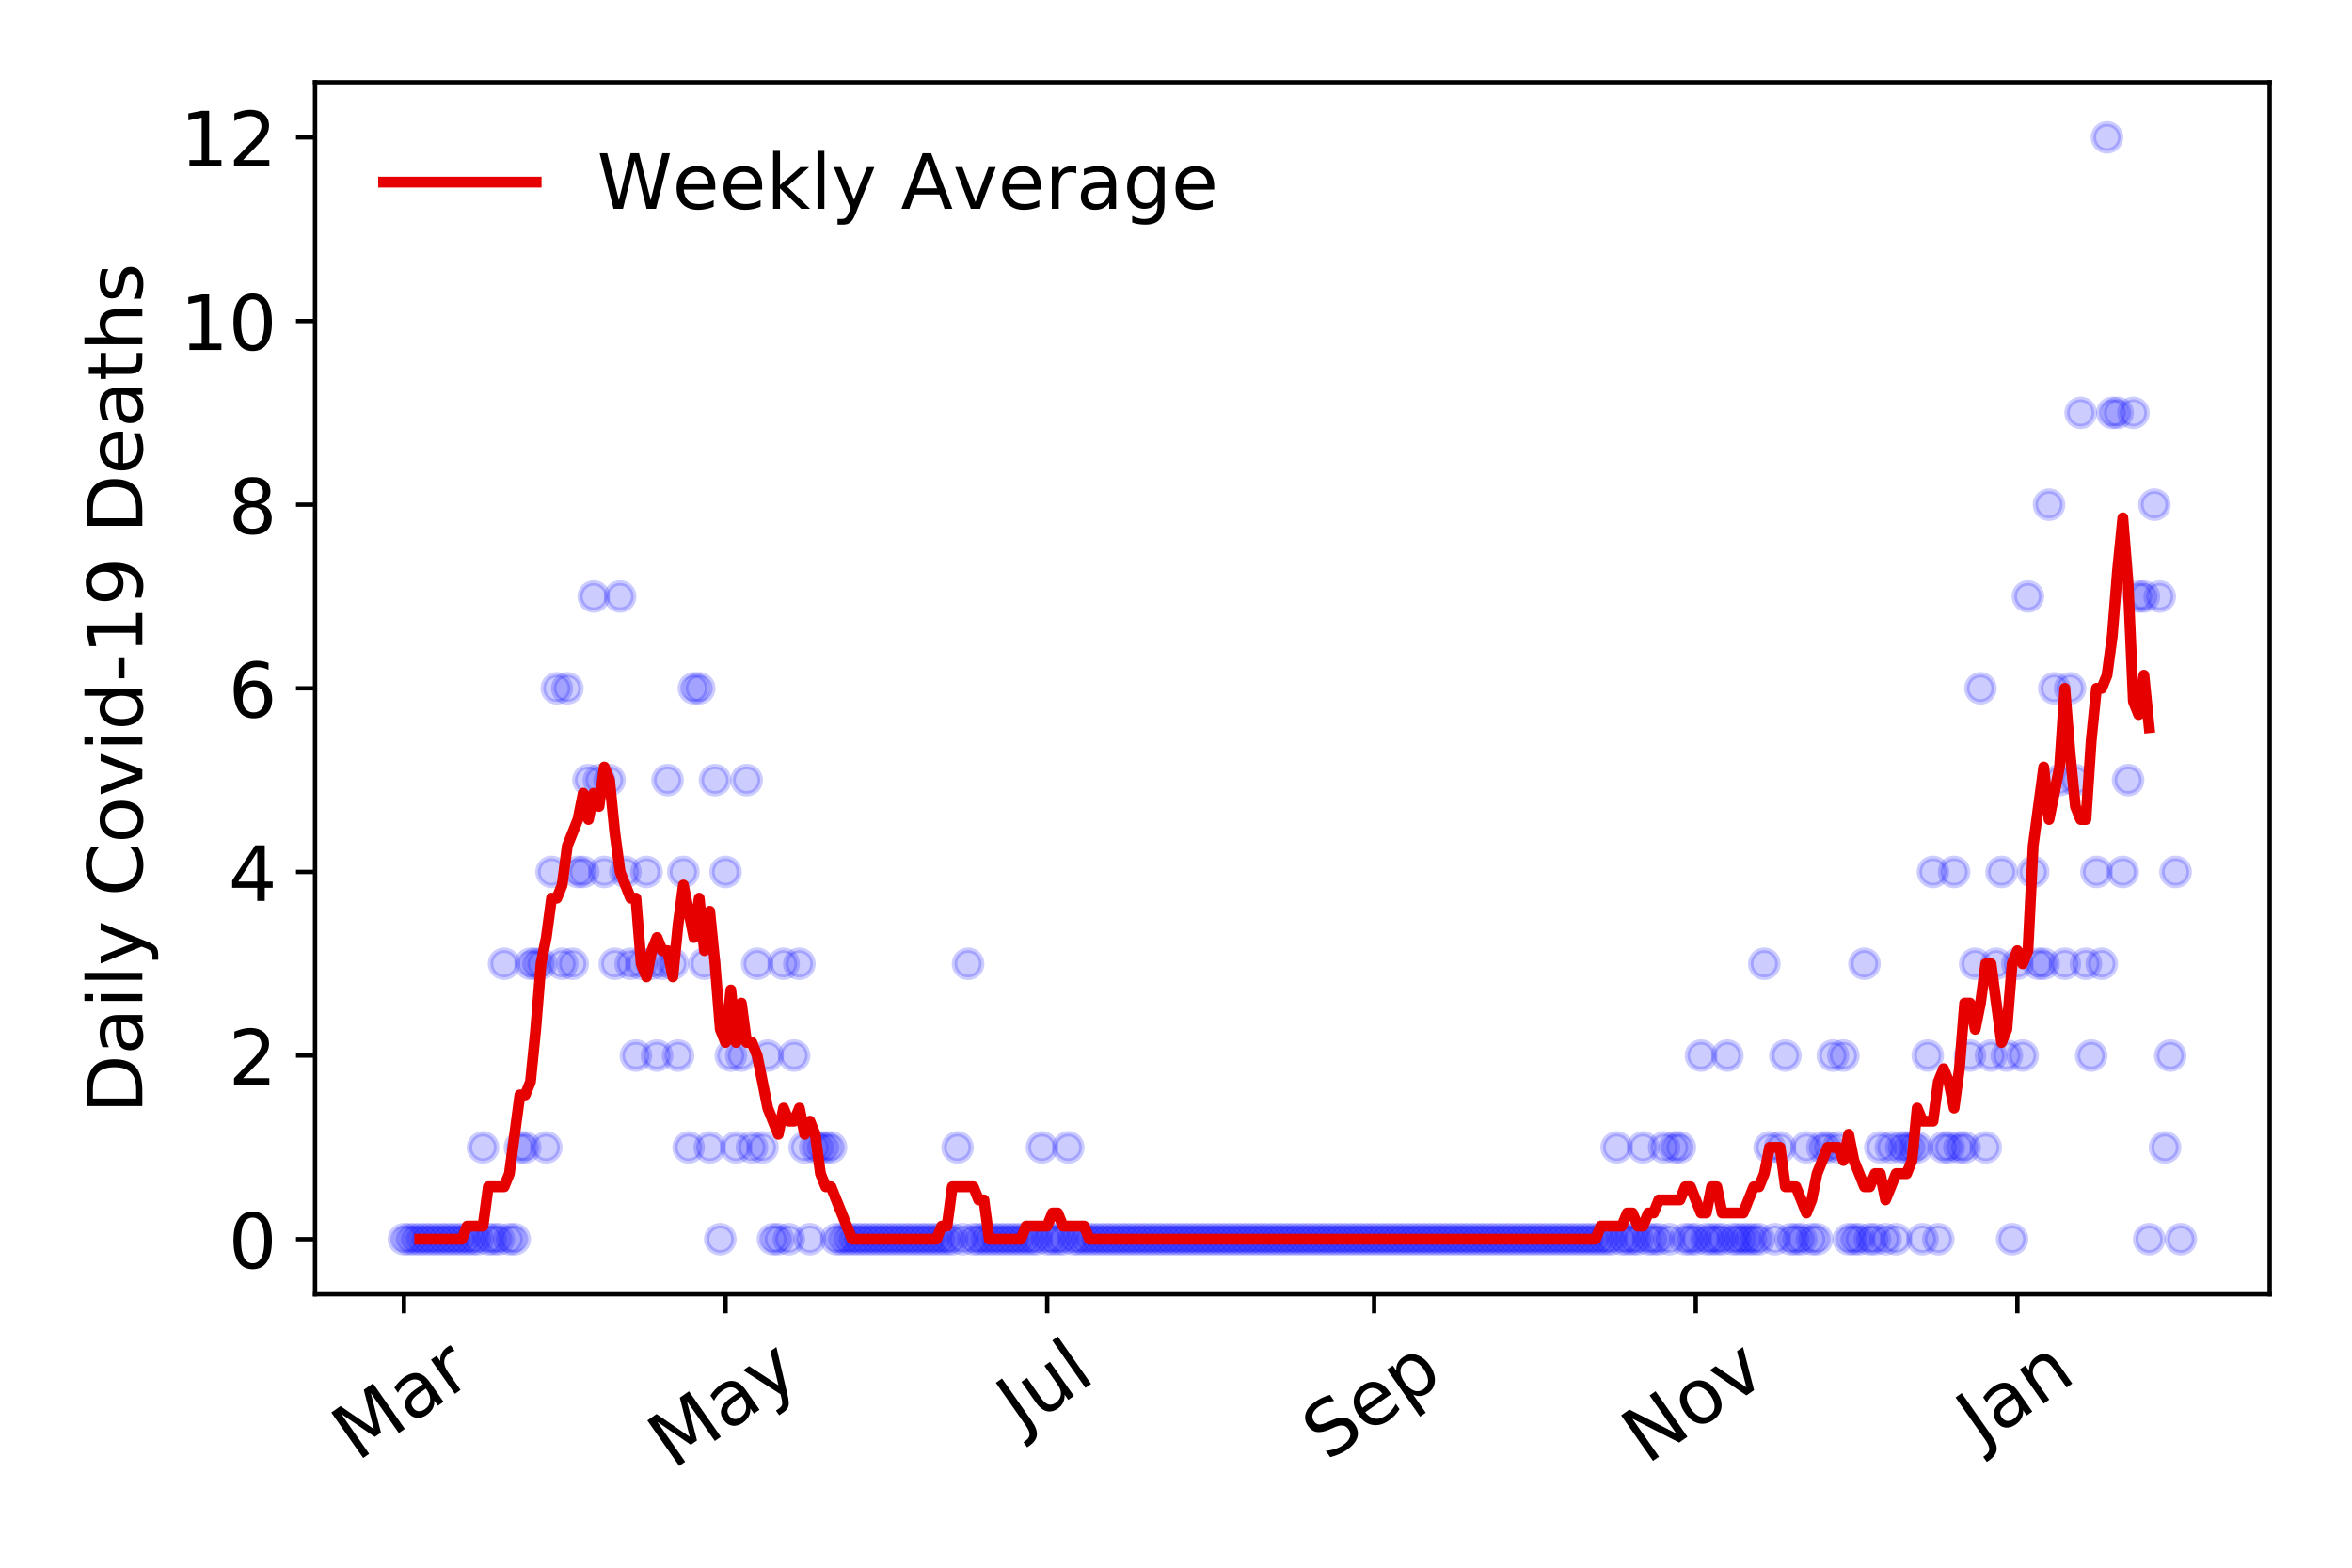 <?xml version="1.0" encoding="utf-8" standalone="no"?>
<!DOCTYPE svg PUBLIC "-//W3C//DTD SVG 1.1//EN"
  "http://www.w3.org/Graphics/SVG/1.1/DTD/svg11.dtd">
<!-- Created with matplotlib (https://matplotlib.org/) -->
<svg height="288pt" version="1.1" viewBox="0 0 432 288" width="432pt" xmlns="http://www.w3.org/2000/svg" xmlns:xlink="http://www.w3.org/1999/xlink">
 <defs>
  <style type="text/css">
*{stroke-linecap:butt;stroke-linejoin:round;}
  </style>
 </defs>
 <g id="figure_1">
  <g id="patch_1">
   <path d="M 0 288 
L 432 288 
L 432 0 
L 0 0 
z
" style="fill:#ffffff;"/>
  </g>
  <g id="axes_1">
   <g id="patch_2">
    <path d="M 57.87 237.778 
L 416.88 237.778 
L 416.88 15.12 
L 57.87 15.12 
z
" style="fill:#ffffff;"/>
   </g>
   <g id="matplotlib.axis_1">
    <g id="xtick_1">
     <g id="line2d_1">
      <defs>
       <path d="M 0 0 
L 0 3.5 
" id="m13cb4c9c1e" style="stroke:#000000;stroke-width:0.8;"/>
      </defs>
      <g>
       <use style="stroke:#000000;stroke-width:0.8;" x="74.189" xlink:href="#m13cb4c9c1e" y="237.778"/>
      </g>
     </g>
     <g id="text_1">
      <!-- Mar -->
      <defs>
       <path d="M 9.812 72.906 
L 24.516 72.906 
L 43.109 23.297 
L 61.812 72.906 
L 76.516 72.906 
L 76.516 0 
L 66.891 0 
L 66.891 64.016 
L 48.094 14.016 
L 38.188 14.016 
L 19.391 64.016 
L 19.391 0 
L 9.812 0 
z
" id="DejaVuSans-77"/>
       <path d="M 34.281 27.484 
Q 23.391 27.484 19.188 25 
Q 14.984 22.516 14.984 16.5 
Q 14.984 11.719 18.141 8.906 
Q 21.297 6.109 26.703 6.109 
Q 34.188 6.109 38.703 11.406 
Q 43.219 16.703 43.219 25.484 
L 43.219 27.484 
z
M 52.203 31.203 
L 52.203 0 
L 43.219 0 
L 43.219 8.297 
Q 40.141 3.328 35.547 0.953 
Q 30.953 -1.422 24.312 -1.422 
Q 15.922 -1.422 10.953 3.297 
Q 6 8.016 6 15.922 
Q 6 25.141 12.172 29.828 
Q 18.359 34.516 30.609 34.516 
L 43.219 34.516 
L 43.219 35.406 
Q 43.219 41.609 39.141 45 
Q 35.062 48.391 27.688 48.391 
Q 23 48.391 18.547 47.266 
Q 14.109 46.141 10.016 43.891 
L 10.016 52.203 
Q 14.938 54.109 19.578 55.047 
Q 24.219 56 28.609 56 
Q 40.484 56 46.344 49.844 
Q 52.203 43.703 52.203 31.203 
z
" id="DejaVuSans-97"/>
       <path d="M 41.109 46.297 
Q 39.594 47.172 37.812 47.578 
Q 36.031 48 33.891 48 
Q 26.266 48 22.188 43.047 
Q 18.109 38.094 18.109 28.812 
L 18.109 0 
L 9.078 0 
L 9.078 54.688 
L 18.109 54.688 
L 18.109 46.188 
Q 20.953 51.172 25.484 53.578 
Q 30.031 56 36.531 56 
Q 37.453 56 38.578 55.875 
Q 39.703 55.766 41.062 55.516 
z
" id="DejaVuSans-114"/>
      </defs>
      <g transform="translate(65.586 268.643)rotate(-35)scale(0.14 -0.14)">
       <use xlink:href="#DejaVuSans-77"/>
       <use x="86.279" xlink:href="#DejaVuSans-97"/>
       <use x="147.559" xlink:href="#DejaVuSans-114"/>
      </g>
     </g>
    </g>
    <g id="xtick_2">
     <g id="line2d_2">
      <g>
       <use style="stroke:#000000;stroke-width:0.8;" x="133.265" xlink:href="#m13cb4c9c1e" y="237.778"/>
      </g>
     </g>
     <g id="text_2">
      <!-- May -->
      <defs>
       <path d="M 32.172 -5.078 
Q 28.375 -14.844 24.75 -17.812 
Q 21.141 -20.797 15.094 -20.797 
L 7.906 -20.797 
L 7.906 -13.281 
L 13.188 -13.281 
Q 16.891 -13.281 18.938 -11.516 
Q 21 -9.766 23.484 -3.219 
L 25.094 0.875 
L 2.984 54.688 
L 12.5 54.688 
L 29.594 11.922 
L 46.688 54.688 
L 56.203 54.688 
z
" id="DejaVuSans-121"/>
      </defs>
      <g transform="translate(123.626 270.094)rotate(-35)scale(0.14 -0.14)">
       <use xlink:href="#DejaVuSans-77"/>
       <use x="86.279" xlink:href="#DejaVuSans-97"/>
       <use x="147.559" xlink:href="#DejaVuSans-121"/>
      </g>
     </g>
    </g>
    <g id="xtick_3">
     <g id="line2d_3">
      <g>
       <use style="stroke:#000000;stroke-width:0.8;" x="192.341" xlink:href="#m13cb4c9c1e" y="237.778"/>
      </g>
     </g>
     <g id="text_3">
      <!-- Jul -->
      <defs>
       <path d="M 9.812 72.906 
L 19.672 72.906 
L 19.672 5.078 
Q 19.672 -8.109 14.672 -14.062 
Q 9.672 -20.016 -1.422 -20.016 
L -5.172 -20.016 
L -5.172 -11.719 
L -2.094 -11.719 
Q 4.438 -11.719 7.125 -8.047 
Q 9.812 -4.391 9.812 5.078 
z
" id="DejaVuSans-74"/>
       <path d="M 8.5 21.578 
L 8.5 54.688 
L 17.484 54.688 
L 17.484 21.922 
Q 17.484 14.156 20.5 10.266 
Q 23.531 6.391 29.594 6.391 
Q 36.859 6.391 41.078 11.031 
Q 45.312 15.672 45.312 23.688 
L 45.312 54.688 
L 54.297 54.688 
L 54.297 0 
L 45.312 0 
L 45.312 8.406 
Q 42.047 3.422 37.719 1 
Q 33.406 -1.422 27.688 -1.422 
Q 18.266 -1.422 13.375 4.438 
Q 8.5 10.297 8.5 21.578 
z
M 31.109 56 
z
" id="DejaVuSans-117"/>
       <path d="M 9.422 75.984 
L 18.406 75.984 
L 18.406 0 
L 9.422 0 
z
" id="DejaVuSans-108"/>
      </defs>
      <g transform="translate(187.639 263.181)rotate(-35)scale(0.14 -0.14)">
       <use xlink:href="#DejaVuSans-74"/>
       <use x="29.492" xlink:href="#DejaVuSans-117"/>
       <use x="92.871" xlink:href="#DejaVuSans-108"/>
      </g>
     </g>
    </g>
    <g id="xtick_4">
     <g id="line2d_4">
      <g>
       <use style="stroke:#000000;stroke-width:0.8;" x="252.386" xlink:href="#m13cb4c9c1e" y="237.778"/>
      </g>
     </g>
     <g id="text_4">
      <!-- Sep -->
      <defs>
       <path d="M 53.516 70.516 
L 53.516 60.891 
Q 47.906 63.578 42.922 64.891 
Q 37.938 66.219 33.297 66.219 
Q 25.25 66.219 20.875 63.094 
Q 16.5 59.969 16.5 54.203 
Q 16.5 49.359 19.406 46.891 
Q 22.312 44.438 30.422 42.922 
L 36.375 41.703 
Q 47.406 39.594 52.656 34.297 
Q 57.906 29 57.906 20.125 
Q 57.906 9.516 50.797 4.047 
Q 43.703 -1.422 29.984 -1.422 
Q 24.812 -1.422 18.969 -0.25 
Q 13.141 0.922 6.891 3.219 
L 6.891 13.375 
Q 12.891 10.016 18.656 8.297 
Q 24.422 6.594 29.984 6.594 
Q 38.422 6.594 43.016 9.906 
Q 47.609 13.234 47.609 19.391 
Q 47.609 24.75 44.312 27.781 
Q 41.016 30.812 33.5 32.328 
L 27.484 33.5 
Q 16.453 35.688 11.516 40.375 
Q 6.594 45.062 6.594 53.422 
Q 6.594 63.094 13.406 68.656 
Q 20.219 74.219 32.172 74.219 
Q 37.312 74.219 42.625 73.281 
Q 47.953 72.359 53.516 70.516 
z
" id="DejaVuSans-83"/>
       <path d="M 56.203 29.594 
L 56.203 25.203 
L 14.891 25.203 
Q 15.484 15.922 20.484 11.062 
Q 25.484 6.203 34.422 6.203 
Q 39.594 6.203 44.453 7.469 
Q 49.312 8.734 54.109 11.281 
L 54.109 2.781 
Q 49.266 0.734 44.188 -0.344 
Q 39.109 -1.422 33.891 -1.422 
Q 20.797 -1.422 13.156 6.188 
Q 5.516 13.812 5.516 26.812 
Q 5.516 40.234 12.766 48.109 
Q 20.016 56 32.328 56 
Q 43.359 56 49.781 48.891 
Q 56.203 41.797 56.203 29.594 
z
M 47.219 32.234 
Q 47.125 39.594 43.094 43.984 
Q 39.062 48.391 32.422 48.391 
Q 24.906 48.391 20.391 44.141 
Q 15.875 39.891 15.188 32.172 
z
" id="DejaVuSans-101"/>
       <path d="M 18.109 8.203 
L 18.109 -20.797 
L 9.078 -20.797 
L 9.078 54.688 
L 18.109 54.688 
L 18.109 46.391 
Q 20.953 51.266 25.266 53.625 
Q 29.594 56 35.594 56 
Q 45.562 56 51.781 48.094 
Q 58.016 40.188 58.016 27.297 
Q 58.016 14.406 51.781 6.484 
Q 45.562 -1.422 35.594 -1.422 
Q 29.594 -1.422 25.266 0.953 
Q 20.953 3.328 18.109 8.203 
z
M 48.688 27.297 
Q 48.688 37.203 44.609 42.844 
Q 40.531 48.484 33.406 48.484 
Q 26.266 48.484 22.188 42.844 
Q 18.109 37.203 18.109 27.297 
Q 18.109 17.391 22.188 11.75 
Q 26.266 6.109 33.406 6.109 
Q 40.531 6.109 44.609 11.75 
Q 48.688 17.391 48.688 27.297 
z
" id="DejaVuSans-112"/>
      </defs>
      <g transform="translate(243.793 268.629)rotate(-35)scale(0.14 -0.14)">
       <use xlink:href="#DejaVuSans-83"/>
       <use x="63.477" xlink:href="#DejaVuSans-101"/>
       <use x="125" xlink:href="#DejaVuSans-112"/>
      </g>
     </g>
    </g>
    <g id="xtick_5">
     <g id="line2d_5">
      <g>
       <use style="stroke:#000000;stroke-width:0.8;" x="311.463" xlink:href="#m13cb4c9c1e" y="237.778"/>
      </g>
     </g>
     <g id="text_5">
      <!-- Nov -->
      <defs>
       <path d="M 9.812 72.906 
L 23.094 72.906 
L 55.422 11.922 
L 55.422 72.906 
L 64.984 72.906 
L 64.984 0 
L 51.703 0 
L 19.391 60.984 
L 19.391 0 
L 9.812 0 
z
" id="DejaVuSans-78"/>
       <path d="M 30.609 48.391 
Q 23.391 48.391 19.188 42.75 
Q 14.984 37.109 14.984 27.297 
Q 14.984 17.484 19.156 11.844 
Q 23.344 6.203 30.609 6.203 
Q 37.797 6.203 41.984 11.859 
Q 46.188 17.531 46.188 27.297 
Q 46.188 37.016 41.984 42.703 
Q 37.797 48.391 30.609 48.391 
z
M 30.609 56 
Q 42.328 56 49.016 48.375 
Q 55.719 40.766 55.719 27.297 
Q 55.719 13.875 49.016 6.219 
Q 42.328 -1.422 30.609 -1.422 
Q 18.844 -1.422 12.172 6.219 
Q 5.516 13.875 5.516 27.297 
Q 5.516 40.766 12.172 48.375 
Q 18.844 56 30.609 56 
z
" id="DejaVuSans-111"/>
       <path d="M 2.984 54.688 
L 12.5 54.688 
L 29.594 8.797 
L 46.688 54.688 
L 56.203 54.688 
L 35.688 0 
L 23.484 0 
z
" id="DejaVuSans-118"/>
      </defs>
      <g transform="translate(302.486 269.166)rotate(-35)scale(0.14 -0.14)">
       <use xlink:href="#DejaVuSans-78"/>
       <use x="74.805" xlink:href="#DejaVuSans-111"/>
       <use x="135.986" xlink:href="#DejaVuSans-118"/>
      </g>
     </g>
    </g>
    <g id="xtick_6">
     <g id="line2d_6">
      <g>
       <use style="stroke:#000000;stroke-width:0.8;" x="370.539" xlink:href="#m13cb4c9c1e" y="237.778"/>
      </g>
     </g>
     <g id="text_6">
      <!-- Jan -->
      <defs>
       <path d="M 54.891 33.016 
L 54.891 0 
L 45.906 0 
L 45.906 32.719 
Q 45.906 40.484 42.875 44.328 
Q 39.844 48.188 33.797 48.188 
Q 26.516 48.188 22.312 43.547 
Q 18.109 38.922 18.109 30.906 
L 18.109 0 
L 9.078 0 
L 9.078 54.688 
L 18.109 54.688 
L 18.109 46.188 
Q 21.344 51.125 25.703 53.562 
Q 30.078 56 35.797 56 
Q 45.219 56 50.047 50.172 
Q 54.891 44.344 54.891 33.016 
z
" id="DejaVuSans-110"/>
      </defs>
      <g transform="translate(363.915 265.871)rotate(-35)scale(0.14 -0.14)">
       <use xlink:href="#DejaVuSans-74"/>
       <use x="29.492" xlink:href="#DejaVuSans-97"/>
       <use x="90.771" xlink:href="#DejaVuSans-110"/>
      </g>
     </g>
    </g>
   </g>
   <g id="matplotlib.axis_2">
    <g id="ytick_1">
     <g id="line2d_7">
      <defs>
       <path d="M 0 0 
L -3.5 0 
" id="m96aa79de96" style="stroke:#000000;stroke-width:0.8;"/>
      </defs>
      <g>
       <use style="stroke:#000000;stroke-width:0.8;" x="57.87" xlink:href="#m96aa79de96" y="227.657"/>
      </g>
     </g>
     <g id="text_7">
      <!-- 0 -->
      <defs>
       <path d="M 31.781 66.406 
Q 24.172 66.406 20.328 58.906 
Q 16.5 51.422 16.5 36.375 
Q 16.5 21.391 20.328 13.891 
Q 24.172 6.391 31.781 6.391 
Q 39.453 6.391 43.281 13.891 
Q 47.125 21.391 47.125 36.375 
Q 47.125 51.422 43.281 58.906 
Q 39.453 66.406 31.781 66.406 
z
M 31.781 74.219 
Q 44.047 74.219 50.516 64.516 
Q 56.984 54.828 56.984 36.375 
Q 56.984 17.969 50.516 8.266 
Q 44.047 -1.422 31.781 -1.422 
Q 19.531 -1.422 13.062 8.266 
Q 6.594 17.969 6.594 36.375 
Q 6.594 54.828 13.062 64.516 
Q 19.531 74.219 31.781 74.219 
z
" id="DejaVuSans-48"/>
      </defs>
      <g transform="translate(41.962 232.976)scale(0.14 -0.14)">
       <use xlink:href="#DejaVuSans-48"/>
      </g>
     </g>
    </g>
    <g id="ytick_2">
     <g id="line2d_8">
      <g>
       <use style="stroke:#000000;stroke-width:0.8;" x="57.87" xlink:href="#m96aa79de96" y="193.921"/>
      </g>
     </g>
     <g id="text_8">
      <!-- 2 -->
      <defs>
       <path d="M 19.188 8.297 
L 53.609 8.297 
L 53.609 0 
L 7.328 0 
L 7.328 8.297 
Q 12.938 14.109 22.625 23.891 
Q 32.328 33.688 34.812 36.531 
Q 39.547 41.844 41.422 45.531 
Q 43.312 49.219 43.312 52.781 
Q 43.312 58.594 39.234 62.25 
Q 35.156 65.922 28.609 65.922 
Q 23.969 65.922 18.812 64.312 
Q 13.672 62.703 7.812 59.422 
L 7.812 69.391 
Q 13.766 71.781 18.938 73 
Q 24.125 74.219 28.422 74.219 
Q 39.75 74.219 46.484 68.547 
Q 53.219 62.891 53.219 53.422 
Q 53.219 48.922 51.531 44.891 
Q 49.859 40.875 45.406 35.406 
Q 44.188 33.984 37.641 27.219 
Q 31.109 20.453 19.188 8.297 
z
" id="DejaVuSans-50"/>
      </defs>
      <g transform="translate(41.962 199.24)scale(0.14 -0.14)">
       <use xlink:href="#DejaVuSans-50"/>
      </g>
     </g>
    </g>
    <g id="ytick_3">
     <g id="line2d_9">
      <g>
       <use style="stroke:#000000;stroke-width:0.8;" x="57.87" xlink:href="#m96aa79de96" y="160.185"/>
      </g>
     </g>
     <g id="text_9">
      <!-- 4 -->
      <defs>
       <path d="M 37.797 64.312 
L 12.891 25.391 
L 37.797 25.391 
z
M 35.203 72.906 
L 47.609 72.906 
L 47.609 25.391 
L 58.016 25.391 
L 58.016 17.188 
L 47.609 17.188 
L 47.609 0 
L 37.797 0 
L 37.797 17.188 
L 4.891 17.188 
L 4.891 26.703 
z
" id="DejaVuSans-52"/>
      </defs>
      <g transform="translate(41.962 165.504)scale(0.14 -0.14)">
       <use xlink:href="#DejaVuSans-52"/>
      </g>
     </g>
    </g>
    <g id="ytick_4">
     <g id="line2d_10">
      <g>
       <use style="stroke:#000000;stroke-width:0.8;" x="57.87" xlink:href="#m96aa79de96" y="126.449"/>
      </g>
     </g>
     <g id="text_10">
      <!-- 6 -->
      <defs>
       <path d="M 33.016 40.375 
Q 26.375 40.375 22.484 35.828 
Q 18.609 31.297 18.609 23.391 
Q 18.609 15.531 22.484 10.953 
Q 26.375 6.391 33.016 6.391 
Q 39.656 6.391 43.531 10.953 
Q 47.406 15.531 47.406 23.391 
Q 47.406 31.297 43.531 35.828 
Q 39.656 40.375 33.016 40.375 
z
M 52.594 71.297 
L 52.594 62.312 
Q 48.875 64.062 45.094 64.984 
Q 41.312 65.922 37.594 65.922 
Q 27.828 65.922 22.672 59.328 
Q 17.531 52.734 16.797 39.406 
Q 19.672 43.656 24.016 45.922 
Q 28.375 48.188 33.594 48.188 
Q 44.578 48.188 50.953 41.516 
Q 57.328 34.859 57.328 23.391 
Q 57.328 12.156 50.688 5.359 
Q 44.047 -1.422 33.016 -1.422 
Q 20.359 -1.422 13.672 8.266 
Q 6.984 17.969 6.984 36.375 
Q 6.984 53.656 15.188 63.938 
Q 23.391 74.219 37.203 74.219 
Q 40.922 74.219 44.703 73.484 
Q 48.484 72.75 52.594 71.297 
z
" id="DejaVuSans-54"/>
      </defs>
      <g transform="translate(41.962 131.768)scale(0.14 -0.14)">
       <use xlink:href="#DejaVuSans-54"/>
      </g>
     </g>
    </g>
    <g id="ytick_5">
     <g id="line2d_11">
      <g>
       <use style="stroke:#000000;stroke-width:0.8;" x="57.87" xlink:href="#m96aa79de96" y="92.713"/>
      </g>
     </g>
     <g id="text_11">
      <!-- 8 -->
      <defs>
       <path d="M 31.781 34.625 
Q 24.75 34.625 20.719 30.859 
Q 16.703 27.094 16.703 20.516 
Q 16.703 13.922 20.719 10.156 
Q 24.75 6.391 31.781 6.391 
Q 38.812 6.391 42.859 10.172 
Q 46.922 13.969 46.922 20.516 
Q 46.922 27.094 42.891 30.859 
Q 38.875 34.625 31.781 34.625 
z
M 21.922 38.812 
Q 15.578 40.375 12.031 44.719 
Q 8.5 49.078 8.5 55.328 
Q 8.5 64.062 14.719 69.141 
Q 20.953 74.219 31.781 74.219 
Q 42.672 74.219 48.875 69.141 
Q 55.078 64.062 55.078 55.328 
Q 55.078 49.078 51.531 44.719 
Q 48 40.375 41.703 38.812 
Q 48.828 37.156 52.797 32.312 
Q 56.781 27.484 56.781 20.516 
Q 56.781 9.906 50.312 4.234 
Q 43.844 -1.422 31.781 -1.422 
Q 19.734 -1.422 13.25 4.234 
Q 6.781 9.906 6.781 20.516 
Q 6.781 27.484 10.781 32.312 
Q 14.797 37.156 21.922 38.812 
z
M 18.312 54.391 
Q 18.312 48.734 21.844 45.562 
Q 25.391 42.391 31.781 42.391 
Q 38.141 42.391 41.719 45.562 
Q 45.312 48.734 45.312 54.391 
Q 45.312 60.062 41.719 63.234 
Q 38.141 66.406 31.781 66.406 
Q 25.391 66.406 21.844 63.234 
Q 18.312 60.062 18.312 54.391 
z
" id="DejaVuSans-56"/>
      </defs>
      <g transform="translate(41.962 98.032)scale(0.14 -0.14)">
       <use xlink:href="#DejaVuSans-56"/>
      </g>
     </g>
    </g>
    <g id="ytick_6">
     <g id="line2d_12">
      <g>
       <use style="stroke:#000000;stroke-width:0.8;" x="57.87" xlink:href="#m96aa79de96" y="58.977"/>
      </g>
     </g>
     <g id="text_12">
      <!-- 10 -->
      <defs>
       <path d="M 12.406 8.297 
L 28.516 8.297 
L 28.516 63.922 
L 10.984 60.406 
L 10.984 69.391 
L 28.422 72.906 
L 38.281 72.906 
L 38.281 8.297 
L 54.391 8.297 
L 54.391 0 
L 12.406 0 
z
" id="DejaVuSans-49"/>
      </defs>
      <g transform="translate(33.055 64.296)scale(0.14 -0.14)">
       <use xlink:href="#DejaVuSans-49"/>
       <use x="63.623" xlink:href="#DejaVuSans-48"/>
      </g>
     </g>
    </g>
    <g id="ytick_7">
     <g id="line2d_13">
      <g>
       <use style="stroke:#000000;stroke-width:0.8;" x="57.87" xlink:href="#m96aa79de96" y="25.241"/>
      </g>
     </g>
     <g id="text_13">
      <!-- 12 -->
      <g transform="translate(33.055 30.56)scale(0.14 -0.14)">
       <use xlink:href="#DejaVuSans-49"/>
       <use x="63.623" xlink:href="#DejaVuSans-50"/>
      </g>
     </g>
    </g>
    <g id="text_14">
     <!-- Daily Covid-19 Deaths -->
     <defs>
      <path d="M 19.672 64.797 
L 19.672 8.109 
L 31.594 8.109 
Q 46.688 8.109 53.688 14.938 
Q 60.688 21.781 60.688 36.531 
Q 60.688 51.172 53.688 57.984 
Q 46.688 64.797 31.594 64.797 
z
M 9.812 72.906 
L 30.078 72.906 
Q 51.266 72.906 61.172 64.094 
Q 71.094 55.281 71.094 36.531 
Q 71.094 17.672 61.125 8.828 
Q 51.172 0 30.078 0 
L 9.812 0 
z
" id="DejaVuSans-68"/>
      <path d="M 9.422 54.688 
L 18.406 54.688 
L 18.406 0 
L 9.422 0 
z
M 9.422 75.984 
L 18.406 75.984 
L 18.406 64.594 
L 9.422 64.594 
z
" id="DejaVuSans-105"/>
      <path id="DejaVuSans-32"/>
      <path d="M 64.406 67.281 
L 64.406 56.891 
Q 59.422 61.531 53.781 63.812 
Q 48.141 66.109 41.797 66.109 
Q 29.297 66.109 22.656 58.469 
Q 16.016 50.828 16.016 36.375 
Q 16.016 21.969 22.656 14.328 
Q 29.297 6.688 41.797 6.688 
Q 48.141 6.688 53.781 8.984 
Q 59.422 11.281 64.406 15.922 
L 64.406 5.609 
Q 59.234 2.094 53.438 0.328 
Q 47.656 -1.422 41.219 -1.422 
Q 24.656 -1.422 15.125 8.703 
Q 5.609 18.844 5.609 36.375 
Q 5.609 53.953 15.125 64.078 
Q 24.656 74.219 41.219 74.219 
Q 47.75 74.219 53.531 72.484 
Q 59.328 70.75 64.406 67.281 
z
" id="DejaVuSans-67"/>
      <path d="M 45.406 46.391 
L 45.406 75.984 
L 54.391 75.984 
L 54.391 0 
L 45.406 0 
L 45.406 8.203 
Q 42.578 3.328 38.25 0.953 
Q 33.938 -1.422 27.875 -1.422 
Q 17.969 -1.422 11.734 6.484 
Q 5.516 14.406 5.516 27.297 
Q 5.516 40.188 11.734 48.094 
Q 17.969 56 27.875 56 
Q 33.938 56 38.25 53.625 
Q 42.578 51.266 45.406 46.391 
z
M 14.797 27.297 
Q 14.797 17.391 18.875 11.75 
Q 22.953 6.109 30.078 6.109 
Q 37.203 6.109 41.297 11.75 
Q 45.406 17.391 45.406 27.297 
Q 45.406 37.203 41.297 42.844 
Q 37.203 48.484 30.078 48.484 
Q 22.953 48.484 18.875 42.844 
Q 14.797 37.203 14.797 27.297 
z
" id="DejaVuSans-100"/>
      <path d="M 4.891 31.391 
L 31.203 31.391 
L 31.203 23.391 
L 4.891 23.391 
z
" id="DejaVuSans-45"/>
      <path d="M 10.984 1.516 
L 10.984 10.5 
Q 14.703 8.734 18.5 7.812 
Q 22.312 6.891 25.984 6.891 
Q 35.75 6.891 40.891 13.453 
Q 46.047 20.016 46.781 33.406 
Q 43.953 29.203 39.594 26.953 
Q 35.25 24.703 29.984 24.703 
Q 19.047 24.703 12.672 31.312 
Q 6.297 37.938 6.297 49.422 
Q 6.297 60.641 12.938 67.422 
Q 19.578 74.219 30.609 74.219 
Q 43.266 74.219 49.922 64.516 
Q 56.594 54.828 56.594 36.375 
Q 56.594 19.141 48.406 8.859 
Q 40.234 -1.422 26.422 -1.422 
Q 22.703 -1.422 18.891 -0.688 
Q 15.094 0.047 10.984 1.516 
z
M 30.609 32.422 
Q 37.25 32.422 41.125 36.953 
Q 45.016 41.5 45.016 49.422 
Q 45.016 57.281 41.125 61.844 
Q 37.25 66.406 30.609 66.406 
Q 23.969 66.406 20.094 61.844 
Q 16.219 57.281 16.219 49.422 
Q 16.219 41.5 20.094 36.953 
Q 23.969 32.422 30.609 32.422 
z
" id="DejaVuSans-57"/>
      <path d="M 18.312 70.219 
L 18.312 54.688 
L 36.812 54.688 
L 36.812 47.703 
L 18.312 47.703 
L 18.312 18.016 
Q 18.312 11.328 20.141 9.422 
Q 21.969 7.516 27.594 7.516 
L 36.812 7.516 
L 36.812 0 
L 27.594 0 
Q 17.188 0 13.234 3.875 
Q 9.281 7.766 9.281 18.016 
L 9.281 47.703 
L 2.688 47.703 
L 2.688 54.688 
L 9.281 54.688 
L 9.281 70.219 
z
" id="DejaVuSans-116"/>
      <path d="M 54.891 33.016 
L 54.891 0 
L 45.906 0 
L 45.906 32.719 
Q 45.906 40.484 42.875 44.328 
Q 39.844 48.188 33.797 48.188 
Q 26.516 48.188 22.312 43.547 
Q 18.109 38.922 18.109 30.906 
L 18.109 0 
L 9.078 0 
L 9.078 75.984 
L 18.109 75.984 
L 18.109 46.188 
Q 21.344 51.125 25.703 53.562 
Q 30.078 56 35.797 56 
Q 45.219 56 50.047 50.172 
Q 54.891 44.344 54.891 33.016 
z
" id="DejaVuSans-104"/>
      <path d="M 44.281 53.078 
L 44.281 44.578 
Q 40.484 46.531 36.375 47.5 
Q 32.281 48.484 27.875 48.484 
Q 21.188 48.484 17.844 46.438 
Q 14.5 44.391 14.5 40.281 
Q 14.5 37.156 16.891 35.375 
Q 19.281 33.594 26.516 31.984 
L 29.594 31.297 
Q 39.156 29.25 43.188 25.516 
Q 47.219 21.781 47.219 15.094 
Q 47.219 7.469 41.188 3.016 
Q 35.156 -1.422 24.609 -1.422 
Q 20.219 -1.422 15.453 -0.562 
Q 10.688 0.297 5.422 2 
L 5.422 11.281 
Q 10.406 8.688 15.234 7.391 
Q 20.062 6.109 24.812 6.109 
Q 31.156 6.109 34.562 8.281 
Q 37.984 10.453 37.984 14.406 
Q 37.984 18.062 35.516 20.016 
Q 33.062 21.969 24.703 23.781 
L 21.578 24.516 
Q 13.234 26.266 9.516 29.906 
Q 5.812 33.547 5.812 39.891 
Q 5.812 47.609 11.281 51.797 
Q 16.75 56 26.812 56 
Q 31.781 56 36.172 55.266 
Q 40.578 54.547 44.281 53.078 
z
" id="DejaVuSans-115"/>
     </defs>
     <g transform="translate(26.143 204.56)rotate(-90)scale(0.14 -0.14)">
      <use xlink:href="#DejaVuSans-68"/>
      <use x="77.002" xlink:href="#DejaVuSans-97"/>
      <use x="138.281" xlink:href="#DejaVuSans-105"/>
      <use x="166.064" xlink:href="#DejaVuSans-108"/>
      <use x="193.848" xlink:href="#DejaVuSans-121"/>
      <use x="253.027" xlink:href="#DejaVuSans-32"/>
      <use x="284.814" xlink:href="#DejaVuSans-67"/>
      <use x="354.639" xlink:href="#DejaVuSans-111"/>
      <use x="415.82" xlink:href="#DejaVuSans-118"/>
      <use x="475" xlink:href="#DejaVuSans-105"/>
      <use x="502.783" xlink:href="#DejaVuSans-100"/>
      <use x="566.26" xlink:href="#DejaVuSans-45"/>
      <use x="602.344" xlink:href="#DejaVuSans-49"/>
      <use x="665.967" xlink:href="#DejaVuSans-57"/>
      <use x="729.59" xlink:href="#DejaVuSans-32"/>
      <use x="761.377" xlink:href="#DejaVuSans-68"/>
      <use x="838.379" xlink:href="#DejaVuSans-101"/>
      <use x="899.902" xlink:href="#DejaVuSans-97"/>
      <use x="961.182" xlink:href="#DejaVuSans-116"/>
      <use x="1000.391" xlink:href="#DejaVuSans-104"/>
      <use x="1063.77" xlink:href="#DejaVuSans-115"/>
     </g>
    </g>
   </g>
   <g id="line2d_14">
    <defs>
     <path d="M 0 2.5 
C 0.663 2.5 1.299 2.237 1.768 1.768 
C 2.237 1.299 2.5 0.663 2.5 0 
C 2.5 -0.663 2.237 -1.299 1.768 -1.768 
C 1.299 -2.237 0.663 -2.5 0 -2.5 
C -0.663 -2.5 -1.299 -2.237 -1.768 -1.768 
C -2.237 -1.299 -2.5 -0.663 -2.5 0 
C -2.5 0.663 -2.237 1.299 -1.768 1.768 
C -1.299 2.237 -0.663 2.5 0 2.5 
z
" id="mf98a37ed28" style="stroke:#0000ff;stroke-opacity:0.2;"/>
    </defs>
    <g clip-path="url(#p64e6240bcc)">
     <use style="fill:#0000ff;fill-opacity:0.2;stroke:#0000ff;stroke-opacity:0.2;" x="74.189" xlink:href="#mf98a37ed28" y="227.657"/>
     <use style="fill:#0000ff;fill-opacity:0.2;stroke:#0000ff;stroke-opacity:0.2;" x="75.157" xlink:href="#mf98a37ed28" y="227.657"/>
     <use style="fill:#0000ff;fill-opacity:0.2;stroke:#0000ff;stroke-opacity:0.2;" x="76.126" xlink:href="#mf98a37ed28" y="227.657"/>
     <use style="fill:#0000ff;fill-opacity:0.2;stroke:#0000ff;stroke-opacity:0.2;" x="77.094" xlink:href="#mf98a37ed28" y="227.657"/>
     <use style="fill:#0000ff;fill-opacity:0.2;stroke:#0000ff;stroke-opacity:0.2;" x="78.062" xlink:href="#mf98a37ed28" y="227.657"/>
     <use style="fill:#0000ff;fill-opacity:0.2;stroke:#0000ff;stroke-opacity:0.2;" x="79.031" xlink:href="#mf98a37ed28" y="227.657"/>
     <use style="fill:#0000ff;fill-opacity:0.2;stroke:#0000ff;stroke-opacity:0.2;" x="79.999" xlink:href="#mf98a37ed28" y="227.657"/>
     <use style="fill:#0000ff;fill-opacity:0.2;stroke:#0000ff;stroke-opacity:0.2;" x="80.968" xlink:href="#mf98a37ed28" y="227.657"/>
     <use style="fill:#0000ff;fill-opacity:0.2;stroke:#0000ff;stroke-opacity:0.2;" x="81.936" xlink:href="#mf98a37ed28" y="227.657"/>
     <use style="fill:#0000ff;fill-opacity:0.2;stroke:#0000ff;stroke-opacity:0.2;" x="82.905" xlink:href="#mf98a37ed28" y="227.657"/>
     <use style="fill:#0000ff;fill-opacity:0.2;stroke:#0000ff;stroke-opacity:0.2;" x="83.873" xlink:href="#mf98a37ed28" y="227.657"/>
     <use style="fill:#0000ff;fill-opacity:0.2;stroke:#0000ff;stroke-opacity:0.2;" x="84.842" xlink:href="#mf98a37ed28" y="227.657"/>
     <use style="fill:#0000ff;fill-opacity:0.2;stroke:#0000ff;stroke-opacity:0.2;" x="85.81" xlink:href="#mf98a37ed28" y="227.657"/>
     <use style="fill:#0000ff;fill-opacity:0.2;stroke:#0000ff;stroke-opacity:0.2;" x="86.779" xlink:href="#mf98a37ed28" y="227.657"/>
     <use style="fill:#0000ff;fill-opacity:0.2;stroke:#0000ff;stroke-opacity:0.2;" x="87.747" xlink:href="#mf98a37ed28" y="227.657"/>
     <use style="fill:#0000ff;fill-opacity:0.2;stroke:#0000ff;stroke-opacity:0.2;" x="88.716" xlink:href="#mf98a37ed28" y="210.789"/>
     <use style="fill:#0000ff;fill-opacity:0.2;stroke:#0000ff;stroke-opacity:0.2;" x="89.684" xlink:href="#mf98a37ed28" y="227.657"/>
     <use style="fill:#0000ff;fill-opacity:0.2;stroke:#0000ff;stroke-opacity:0.2;" x="90.653" xlink:href="#mf98a37ed28" y="227.657"/>
     <use style="fill:#0000ff;fill-opacity:0.2;stroke:#0000ff;stroke-opacity:0.2;" x="91.621" xlink:href="#mf98a37ed28" y="227.657"/>
     <use style="fill:#0000ff;fill-opacity:0.2;stroke:#0000ff;stroke-opacity:0.2;" x="92.589" xlink:href="#mf98a37ed28" y="177.053"/>
     <use style="fill:#0000ff;fill-opacity:0.2;stroke:#0000ff;stroke-opacity:0.2;" x="93.558" xlink:href="#mf98a37ed28" y="227.657"/>
     <use style="fill:#0000ff;fill-opacity:0.2;stroke:#0000ff;stroke-opacity:0.2;" x="94.526" xlink:href="#mf98a37ed28" y="227.657"/>
     <use style="fill:#0000ff;fill-opacity:0.2;stroke:#0000ff;stroke-opacity:0.2;" x="95.495" xlink:href="#mf98a37ed28" y="210.789"/>
     <use style="fill:#0000ff;fill-opacity:0.2;stroke:#0000ff;stroke-opacity:0.2;" x="96.463" xlink:href="#mf98a37ed28" y="210.789"/>
     <use style="fill:#0000ff;fill-opacity:0.2;stroke:#0000ff;stroke-opacity:0.2;" x="97.432" xlink:href="#mf98a37ed28" y="177.053"/>
     <use style="fill:#0000ff;fill-opacity:0.2;stroke:#0000ff;stroke-opacity:0.2;" x="98.4" xlink:href="#mf98a37ed28" y="177.053"/>
     <use style="fill:#0000ff;fill-opacity:0.2;stroke:#0000ff;stroke-opacity:0.2;" x="99.369" xlink:href="#mf98a37ed28" y="177.053"/>
     <use style="fill:#0000ff;fill-opacity:0.2;stroke:#0000ff;stroke-opacity:0.2;" x="100.337" xlink:href="#mf98a37ed28" y="210.789"/>
     <use style="fill:#0000ff;fill-opacity:0.2;stroke:#0000ff;stroke-opacity:0.2;" x="101.306" xlink:href="#mf98a37ed28" y="160.185"/>
     <use style="fill:#0000ff;fill-opacity:0.2;stroke:#0000ff;stroke-opacity:0.2;" x="102.274" xlink:href="#mf98a37ed28" y="126.449"/>
     <use style="fill:#0000ff;fill-opacity:0.2;stroke:#0000ff;stroke-opacity:0.2;" x="103.243" xlink:href="#mf98a37ed28" y="177.053"/>
     <use style="fill:#0000ff;fill-opacity:0.2;stroke:#0000ff;stroke-opacity:0.2;" x="104.211" xlink:href="#mf98a37ed28" y="126.449"/>
     <use style="fill:#0000ff;fill-opacity:0.2;stroke:#0000ff;stroke-opacity:0.2;" x="105.18" xlink:href="#mf98a37ed28" y="177.053"/>
     <use style="fill:#0000ff;fill-opacity:0.2;stroke:#0000ff;stroke-opacity:0.2;" x="106.148" xlink:href="#mf98a37ed28" y="160.185"/>
     <use style="fill:#0000ff;fill-opacity:0.2;stroke:#0000ff;stroke-opacity:0.2;" x="107.116" xlink:href="#mf98a37ed28" y="160.185"/>
     <use style="fill:#0000ff;fill-opacity:0.2;stroke:#0000ff;stroke-opacity:0.2;" x="108.085" xlink:href="#mf98a37ed28" y="143.317"/>
     <use style="fill:#0000ff;fill-opacity:0.2;stroke:#0000ff;stroke-opacity:0.2;" x="109.053" xlink:href="#mf98a37ed28" y="109.581"/>
     <use style="fill:#0000ff;fill-opacity:0.2;stroke:#0000ff;stroke-opacity:0.2;" x="110.022" xlink:href="#mf98a37ed28" y="143.317"/>
     <use style="fill:#0000ff;fill-opacity:0.2;stroke:#0000ff;stroke-opacity:0.2;" x="110.99" xlink:href="#mf98a37ed28" y="160.185"/>
     <use style="fill:#0000ff;fill-opacity:0.2;stroke:#0000ff;stroke-opacity:0.2;" x="111.959" xlink:href="#mf98a37ed28" y="143.317"/>
     <use style="fill:#0000ff;fill-opacity:0.2;stroke:#0000ff;stroke-opacity:0.2;" x="112.927" xlink:href="#mf98a37ed28" y="177.053"/>
     <use style="fill:#0000ff;fill-opacity:0.2;stroke:#0000ff;stroke-opacity:0.2;" x="113.896" xlink:href="#mf98a37ed28" y="109.581"/>
     <use style="fill:#0000ff;fill-opacity:0.2;stroke:#0000ff;stroke-opacity:0.2;" x="114.864" xlink:href="#mf98a37ed28" y="160.185"/>
     <use style="fill:#0000ff;fill-opacity:0.2;stroke:#0000ff;stroke-opacity:0.2;" x="115.833" xlink:href="#mf98a37ed28" y="177.053"/>
     <use style="fill:#0000ff;fill-opacity:0.2;stroke:#0000ff;stroke-opacity:0.2;" x="116.801" xlink:href="#mf98a37ed28" y="193.921"/>
     <use style="fill:#0000ff;fill-opacity:0.2;stroke:#0000ff;stroke-opacity:0.2;" x="117.77" xlink:href="#mf98a37ed28" y="177.053"/>
     <use style="fill:#0000ff;fill-opacity:0.2;stroke:#0000ff;stroke-opacity:0.2;" x="118.738" xlink:href="#mf98a37ed28" y="160.185"/>
     <use style="fill:#0000ff;fill-opacity:0.2;stroke:#0000ff;stroke-opacity:0.2;" x="119.706" xlink:href="#mf98a37ed28" y="177.053"/>
     <use style="fill:#0000ff;fill-opacity:0.2;stroke:#0000ff;stroke-opacity:0.2;" x="120.675" xlink:href="#mf98a37ed28" y="193.921"/>
     <use style="fill:#0000ff;fill-opacity:0.2;stroke:#0000ff;stroke-opacity:0.2;" x="121.643" xlink:href="#mf98a37ed28" y="177.053"/>
     <use style="fill:#0000ff;fill-opacity:0.2;stroke:#0000ff;stroke-opacity:0.2;" x="122.612" xlink:href="#mf98a37ed28" y="143.317"/>
     <use style="fill:#0000ff;fill-opacity:0.2;stroke:#0000ff;stroke-opacity:0.2;" x="123.58" xlink:href="#mf98a37ed28" y="177.053"/>
     <use style="fill:#0000ff;fill-opacity:0.2;stroke:#0000ff;stroke-opacity:0.2;" x="124.549" xlink:href="#mf98a37ed28" y="193.921"/>
     <use style="fill:#0000ff;fill-opacity:0.2;stroke:#0000ff;stroke-opacity:0.2;" x="125.517" xlink:href="#mf98a37ed28" y="160.185"/>
     <use style="fill:#0000ff;fill-opacity:0.2;stroke:#0000ff;stroke-opacity:0.2;" x="126.486" xlink:href="#mf98a37ed28" y="210.789"/>
     <use style="fill:#0000ff;fill-opacity:0.2;stroke:#0000ff;stroke-opacity:0.2;" x="127.454" xlink:href="#mf98a37ed28" y="126.449"/>
     <use style="fill:#0000ff;fill-opacity:0.2;stroke:#0000ff;stroke-opacity:0.2;" x="128.423" xlink:href="#mf98a37ed28" y="126.449"/>
     <use style="fill:#0000ff;fill-opacity:0.2;stroke:#0000ff;stroke-opacity:0.2;" x="129.391" xlink:href="#mf98a37ed28" y="177.053"/>
     <use style="fill:#0000ff;fill-opacity:0.2;stroke:#0000ff;stroke-opacity:0.2;" x="130.36" xlink:href="#mf98a37ed28" y="210.789"/>
     <use style="fill:#0000ff;fill-opacity:0.2;stroke:#0000ff;stroke-opacity:0.2;" x="131.328" xlink:href="#mf98a37ed28" y="143.317"/>
     <use style="fill:#0000ff;fill-opacity:0.2;stroke:#0000ff;stroke-opacity:0.2;" x="132.297" xlink:href="#mf98a37ed28" y="227.657"/>
     <use style="fill:#0000ff;fill-opacity:0.2;stroke:#0000ff;stroke-opacity:0.2;" x="133.265" xlink:href="#mf98a37ed28" y="160.185"/>
     <use style="fill:#0000ff;fill-opacity:0.2;stroke:#0000ff;stroke-opacity:0.2;" x="134.233" xlink:href="#mf98a37ed28" y="193.921"/>
     <use style="fill:#0000ff;fill-opacity:0.2;stroke:#0000ff;stroke-opacity:0.2;" x="135.202" xlink:href="#mf98a37ed28" y="210.789"/>
     <use style="fill:#0000ff;fill-opacity:0.2;stroke:#0000ff;stroke-opacity:0.2;" x="136.17" xlink:href="#mf98a37ed28" y="193.921"/>
     <use style="fill:#0000ff;fill-opacity:0.2;stroke:#0000ff;stroke-opacity:0.2;" x="137.139" xlink:href="#mf98a37ed28" y="143.317"/>
     <use style="fill:#0000ff;fill-opacity:0.2;stroke:#0000ff;stroke-opacity:0.2;" x="138.107" xlink:href="#mf98a37ed28" y="210.789"/>
     <use style="fill:#0000ff;fill-opacity:0.2;stroke:#0000ff;stroke-opacity:0.2;" x="139.076" xlink:href="#mf98a37ed28" y="177.053"/>
     <use style="fill:#0000ff;fill-opacity:0.2;stroke:#0000ff;stroke-opacity:0.2;" x="140.044" xlink:href="#mf98a37ed28" y="210.789"/>
     <use style="fill:#0000ff;fill-opacity:0.2;stroke:#0000ff;stroke-opacity:0.2;" x="141.013" xlink:href="#mf98a37ed28" y="193.921"/>
     <use style="fill:#0000ff;fill-opacity:0.2;stroke:#0000ff;stroke-opacity:0.2;" x="141.981" xlink:href="#mf98a37ed28" y="227.657"/>
     <use style="fill:#0000ff;fill-opacity:0.2;stroke:#0000ff;stroke-opacity:0.2;" x="142.95" xlink:href="#mf98a37ed28" y="227.657"/>
     <use style="fill:#0000ff;fill-opacity:0.2;stroke:#0000ff;stroke-opacity:0.2;" x="143.918" xlink:href="#mf98a37ed28" y="177.053"/>
     <use style="fill:#0000ff;fill-opacity:0.2;stroke:#0000ff;stroke-opacity:0.2;" x="144.887" xlink:href="#mf98a37ed28" y="227.657"/>
     <use style="fill:#0000ff;fill-opacity:0.2;stroke:#0000ff;stroke-opacity:0.2;" x="145.855" xlink:href="#mf98a37ed28" y="193.921"/>
     <use style="fill:#0000ff;fill-opacity:0.2;stroke:#0000ff;stroke-opacity:0.2;" x="146.824" xlink:href="#mf98a37ed28" y="177.053"/>
     <use style="fill:#0000ff;fill-opacity:0.2;stroke:#0000ff;stroke-opacity:0.2;" x="147.792" xlink:href="#mf98a37ed28" y="210.789"/>
     <use style="fill:#0000ff;fill-opacity:0.2;stroke:#0000ff;stroke-opacity:0.2;" x="148.76" xlink:href="#mf98a37ed28" y="227.657"/>
     <use style="fill:#0000ff;fill-opacity:0.2;stroke:#0000ff;stroke-opacity:0.2;" x="149.729" xlink:href="#mf98a37ed28" y="210.789"/>
     <use style="fill:#0000ff;fill-opacity:0.2;stroke:#0000ff;stroke-opacity:0.2;" x="150.697" xlink:href="#mf98a37ed28" y="210.789"/>
     <use style="fill:#0000ff;fill-opacity:0.2;stroke:#0000ff;stroke-opacity:0.2;" x="151.666" xlink:href="#mf98a37ed28" y="210.789"/>
     <use style="fill:#0000ff;fill-opacity:0.2;stroke:#0000ff;stroke-opacity:0.2;" x="152.634" xlink:href="#mf98a37ed28" y="210.789"/>
     <use style="fill:#0000ff;fill-opacity:0.2;stroke:#0000ff;stroke-opacity:0.2;" x="153.603" xlink:href="#mf98a37ed28" y="227.657"/>
     <use style="fill:#0000ff;fill-opacity:0.2;stroke:#0000ff;stroke-opacity:0.2;" x="154.571" xlink:href="#mf98a37ed28" y="227.657"/>
     <use style="fill:#0000ff;fill-opacity:0.2;stroke:#0000ff;stroke-opacity:0.2;" x="155.54" xlink:href="#mf98a37ed28" y="227.657"/>
     <use style="fill:#0000ff;fill-opacity:0.2;stroke:#0000ff;stroke-opacity:0.2;" x="156.508" xlink:href="#mf98a37ed28" y="227.657"/>
     <use style="fill:#0000ff;fill-opacity:0.2;stroke:#0000ff;stroke-opacity:0.2;" x="157.477" xlink:href="#mf98a37ed28" y="227.657"/>
     <use style="fill:#0000ff;fill-opacity:0.2;stroke:#0000ff;stroke-opacity:0.2;" x="158.445" xlink:href="#mf98a37ed28" y="227.657"/>
     <use style="fill:#0000ff;fill-opacity:0.2;stroke:#0000ff;stroke-opacity:0.2;" x="159.414" xlink:href="#mf98a37ed28" y="227.657"/>
     <use style="fill:#0000ff;fill-opacity:0.2;stroke:#0000ff;stroke-opacity:0.2;" x="160.382" xlink:href="#mf98a37ed28" y="227.657"/>
     <use style="fill:#0000ff;fill-opacity:0.2;stroke:#0000ff;stroke-opacity:0.2;" x="161.35" xlink:href="#mf98a37ed28" y="227.657"/>
     <use style="fill:#0000ff;fill-opacity:0.2;stroke:#0000ff;stroke-opacity:0.2;" x="162.319" xlink:href="#mf98a37ed28" y="227.657"/>
     <use style="fill:#0000ff;fill-opacity:0.2;stroke:#0000ff;stroke-opacity:0.2;" x="163.287" xlink:href="#mf98a37ed28" y="227.657"/>
     <use style="fill:#0000ff;fill-opacity:0.2;stroke:#0000ff;stroke-opacity:0.2;" x="164.256" xlink:href="#mf98a37ed28" y="227.657"/>
     <use style="fill:#0000ff;fill-opacity:0.2;stroke:#0000ff;stroke-opacity:0.2;" x="165.224" xlink:href="#mf98a37ed28" y="227.657"/>
     <use style="fill:#0000ff;fill-opacity:0.2;stroke:#0000ff;stroke-opacity:0.2;" x="166.193" xlink:href="#mf98a37ed28" y="227.657"/>
     <use style="fill:#0000ff;fill-opacity:0.2;stroke:#0000ff;stroke-opacity:0.2;" x="167.161" xlink:href="#mf98a37ed28" y="227.657"/>
     <use style="fill:#0000ff;fill-opacity:0.2;stroke:#0000ff;stroke-opacity:0.2;" x="168.13" xlink:href="#mf98a37ed28" y="227.657"/>
     <use style="fill:#0000ff;fill-opacity:0.2;stroke:#0000ff;stroke-opacity:0.2;" x="169.098" xlink:href="#mf98a37ed28" y="227.657"/>
     <use style="fill:#0000ff;fill-opacity:0.2;stroke:#0000ff;stroke-opacity:0.2;" x="170.067" xlink:href="#mf98a37ed28" y="227.657"/>
     <use style="fill:#0000ff;fill-opacity:0.2;stroke:#0000ff;stroke-opacity:0.2;" x="171.035" xlink:href="#mf98a37ed28" y="227.657"/>
     <use style="fill:#0000ff;fill-opacity:0.2;stroke:#0000ff;stroke-opacity:0.2;" x="172.004" xlink:href="#mf98a37ed28" y="227.657"/>
     <use style="fill:#0000ff;fill-opacity:0.2;stroke:#0000ff;stroke-opacity:0.2;" x="172.972" xlink:href="#mf98a37ed28" y="227.657"/>
     <use style="fill:#0000ff;fill-opacity:0.2;stroke:#0000ff;stroke-opacity:0.2;" x="173.941" xlink:href="#mf98a37ed28" y="227.657"/>
     <use style="fill:#0000ff;fill-opacity:0.2;stroke:#0000ff;stroke-opacity:0.2;" x="174.909" xlink:href="#mf98a37ed28" y="227.657"/>
     <use style="fill:#0000ff;fill-opacity:0.2;stroke:#0000ff;stroke-opacity:0.2;" x="175.877" xlink:href="#mf98a37ed28" y="210.789"/>
     <use style="fill:#0000ff;fill-opacity:0.2;stroke:#0000ff;stroke-opacity:0.2;" x="176.846" xlink:href="#mf98a37ed28" y="227.657"/>
     <use style="fill:#0000ff;fill-opacity:0.2;stroke:#0000ff;stroke-opacity:0.2;" x="177.814" xlink:href="#mf98a37ed28" y="177.053"/>
     <use style="fill:#0000ff;fill-opacity:0.2;stroke:#0000ff;stroke-opacity:0.2;" x="178.783" xlink:href="#mf98a37ed28" y="227.657"/>
     <use style="fill:#0000ff;fill-opacity:0.2;stroke:#0000ff;stroke-opacity:0.2;" x="179.751" xlink:href="#mf98a37ed28" y="227.657"/>
     <use style="fill:#0000ff;fill-opacity:0.2;stroke:#0000ff;stroke-opacity:0.2;" x="180.72" xlink:href="#mf98a37ed28" y="227.657"/>
     <use style="fill:#0000ff;fill-opacity:0.2;stroke:#0000ff;stroke-opacity:0.2;" x="181.688" xlink:href="#mf98a37ed28" y="227.657"/>
     <use style="fill:#0000ff;fill-opacity:0.2;stroke:#0000ff;stroke-opacity:0.2;" x="182.657" xlink:href="#mf98a37ed28" y="227.657"/>
     <use style="fill:#0000ff;fill-opacity:0.2;stroke:#0000ff;stroke-opacity:0.2;" x="183.625" xlink:href="#mf98a37ed28" y="227.657"/>
     <use style="fill:#0000ff;fill-opacity:0.2;stroke:#0000ff;stroke-opacity:0.2;" x="184.594" xlink:href="#mf98a37ed28" y="227.657"/>
     <use style="fill:#0000ff;fill-opacity:0.2;stroke:#0000ff;stroke-opacity:0.2;" x="185.562" xlink:href="#mf98a37ed28" y="227.657"/>
     <use style="fill:#0000ff;fill-opacity:0.2;stroke:#0000ff;stroke-opacity:0.2;" x="186.531" xlink:href="#mf98a37ed28" y="227.657"/>
     <use style="fill:#0000ff;fill-opacity:0.2;stroke:#0000ff;stroke-opacity:0.2;" x="187.499" xlink:href="#mf98a37ed28" y="227.657"/>
     <use style="fill:#0000ff;fill-opacity:0.2;stroke:#0000ff;stroke-opacity:0.2;" x="188.468" xlink:href="#mf98a37ed28" y="227.657"/>
     <use style="fill:#0000ff;fill-opacity:0.2;stroke:#0000ff;stroke-opacity:0.2;" x="189.436" xlink:href="#mf98a37ed28" y="227.657"/>
     <use style="fill:#0000ff;fill-opacity:0.2;stroke:#0000ff;stroke-opacity:0.2;" x="190.404" xlink:href="#mf98a37ed28" y="227.657"/>
     <use style="fill:#0000ff;fill-opacity:0.2;stroke:#0000ff;stroke-opacity:0.2;" x="191.373" xlink:href="#mf98a37ed28" y="210.789"/>
     <use style="fill:#0000ff;fill-opacity:0.2;stroke:#0000ff;stroke-opacity:0.2;" x="192.341" xlink:href="#mf98a37ed28" y="227.657"/>
     <use style="fill:#0000ff;fill-opacity:0.2;stroke:#0000ff;stroke-opacity:0.2;" x="193.31" xlink:href="#mf98a37ed28" y="227.657"/>
     <use style="fill:#0000ff;fill-opacity:0.2;stroke:#0000ff;stroke-opacity:0.2;" x="194.278" xlink:href="#mf98a37ed28" y="227.657"/>
     <use style="fill:#0000ff;fill-opacity:0.2;stroke:#0000ff;stroke-opacity:0.2;" x="195.247" xlink:href="#mf98a37ed28" y="227.657"/>
     <use style="fill:#0000ff;fill-opacity:0.2;stroke:#0000ff;stroke-opacity:0.2;" x="196.215" xlink:href="#mf98a37ed28" y="210.789"/>
     <use style="fill:#0000ff;fill-opacity:0.2;stroke:#0000ff;stroke-opacity:0.2;" x="197.184" xlink:href="#mf98a37ed28" y="227.657"/>
     <use style="fill:#0000ff;fill-opacity:0.2;stroke:#0000ff;stroke-opacity:0.2;" x="198.152" xlink:href="#mf98a37ed28" y="227.657"/>
     <use style="fill:#0000ff;fill-opacity:0.2;stroke:#0000ff;stroke-opacity:0.2;" x="199.121" xlink:href="#mf98a37ed28" y="227.657"/>
     <use style="fill:#0000ff;fill-opacity:0.2;stroke:#0000ff;stroke-opacity:0.2;" x="200.089" xlink:href="#mf98a37ed28" y="227.657"/>
     <use style="fill:#0000ff;fill-opacity:0.2;stroke:#0000ff;stroke-opacity:0.2;" x="201.058" xlink:href="#mf98a37ed28" y="227.657"/>
     <use style="fill:#0000ff;fill-opacity:0.2;stroke:#0000ff;stroke-opacity:0.2;" x="202.026" xlink:href="#mf98a37ed28" y="227.657"/>
     <use style="fill:#0000ff;fill-opacity:0.2;stroke:#0000ff;stroke-opacity:0.2;" x="202.994" xlink:href="#mf98a37ed28" y="227.657"/>
     <use style="fill:#0000ff;fill-opacity:0.2;stroke:#0000ff;stroke-opacity:0.2;" x="203.963" xlink:href="#mf98a37ed28" y="227.657"/>
     <use style="fill:#0000ff;fill-opacity:0.2;stroke:#0000ff;stroke-opacity:0.2;" x="204.931" xlink:href="#mf98a37ed28" y="227.657"/>
     <use style="fill:#0000ff;fill-opacity:0.2;stroke:#0000ff;stroke-opacity:0.2;" x="205.9" xlink:href="#mf98a37ed28" y="227.657"/>
     <use style="fill:#0000ff;fill-opacity:0.2;stroke:#0000ff;stroke-opacity:0.2;" x="206.868" xlink:href="#mf98a37ed28" y="227.657"/>
     <use style="fill:#0000ff;fill-opacity:0.2;stroke:#0000ff;stroke-opacity:0.2;" x="207.837" xlink:href="#mf98a37ed28" y="227.657"/>
     <use style="fill:#0000ff;fill-opacity:0.2;stroke:#0000ff;stroke-opacity:0.2;" x="208.805" xlink:href="#mf98a37ed28" y="227.657"/>
     <use style="fill:#0000ff;fill-opacity:0.2;stroke:#0000ff;stroke-opacity:0.2;" x="209.774" xlink:href="#mf98a37ed28" y="227.657"/>
     <use style="fill:#0000ff;fill-opacity:0.2;stroke:#0000ff;stroke-opacity:0.2;" x="210.742" xlink:href="#mf98a37ed28" y="227.657"/>
     <use style="fill:#0000ff;fill-opacity:0.2;stroke:#0000ff;stroke-opacity:0.2;" x="211.711" xlink:href="#mf98a37ed28" y="227.657"/>
     <use style="fill:#0000ff;fill-opacity:0.2;stroke:#0000ff;stroke-opacity:0.2;" x="212.679" xlink:href="#mf98a37ed28" y="227.657"/>
     <use style="fill:#0000ff;fill-opacity:0.2;stroke:#0000ff;stroke-opacity:0.2;" x="213.648" xlink:href="#mf98a37ed28" y="227.657"/>
     <use style="fill:#0000ff;fill-opacity:0.2;stroke:#0000ff;stroke-opacity:0.2;" x="214.616" xlink:href="#mf98a37ed28" y="227.657"/>
     <use style="fill:#0000ff;fill-opacity:0.2;stroke:#0000ff;stroke-opacity:0.2;" x="215.585" xlink:href="#mf98a37ed28" y="227.657"/>
     <use style="fill:#0000ff;fill-opacity:0.2;stroke:#0000ff;stroke-opacity:0.2;" x="216.553" xlink:href="#mf98a37ed28" y="227.657"/>
     <use style="fill:#0000ff;fill-opacity:0.2;stroke:#0000ff;stroke-opacity:0.2;" x="217.521" xlink:href="#mf98a37ed28" y="227.657"/>
     <use style="fill:#0000ff;fill-opacity:0.2;stroke:#0000ff;stroke-opacity:0.2;" x="218.49" xlink:href="#mf98a37ed28" y="227.657"/>
     <use style="fill:#0000ff;fill-opacity:0.2;stroke:#0000ff;stroke-opacity:0.2;" x="219.458" xlink:href="#mf98a37ed28" y="227.657"/>
     <use style="fill:#0000ff;fill-opacity:0.2;stroke:#0000ff;stroke-opacity:0.2;" x="220.427" xlink:href="#mf98a37ed28" y="227.657"/>
     <use style="fill:#0000ff;fill-opacity:0.2;stroke:#0000ff;stroke-opacity:0.2;" x="221.395" xlink:href="#mf98a37ed28" y="227.657"/>
     <use style="fill:#0000ff;fill-opacity:0.2;stroke:#0000ff;stroke-opacity:0.2;" x="222.364" xlink:href="#mf98a37ed28" y="227.657"/>
     <use style="fill:#0000ff;fill-opacity:0.2;stroke:#0000ff;stroke-opacity:0.2;" x="223.332" xlink:href="#mf98a37ed28" y="227.657"/>
     <use style="fill:#0000ff;fill-opacity:0.2;stroke:#0000ff;stroke-opacity:0.2;" x="224.301" xlink:href="#mf98a37ed28" y="227.657"/>
     <use style="fill:#0000ff;fill-opacity:0.2;stroke:#0000ff;stroke-opacity:0.2;" x="225.269" xlink:href="#mf98a37ed28" y="227.657"/>
     <use style="fill:#0000ff;fill-opacity:0.2;stroke:#0000ff;stroke-opacity:0.2;" x="226.238" xlink:href="#mf98a37ed28" y="227.657"/>
     <use style="fill:#0000ff;fill-opacity:0.2;stroke:#0000ff;stroke-opacity:0.2;" x="227.206" xlink:href="#mf98a37ed28" y="227.657"/>
     <use style="fill:#0000ff;fill-opacity:0.2;stroke:#0000ff;stroke-opacity:0.2;" x="228.175" xlink:href="#mf98a37ed28" y="227.657"/>
     <use style="fill:#0000ff;fill-opacity:0.2;stroke:#0000ff;stroke-opacity:0.2;" x="229.143" xlink:href="#mf98a37ed28" y="227.657"/>
     <use style="fill:#0000ff;fill-opacity:0.2;stroke:#0000ff;stroke-opacity:0.2;" x="230.112" xlink:href="#mf98a37ed28" y="227.657"/>
     <use style="fill:#0000ff;fill-opacity:0.2;stroke:#0000ff;stroke-opacity:0.2;" x="231.08" xlink:href="#mf98a37ed28" y="227.657"/>
     <use style="fill:#0000ff;fill-opacity:0.2;stroke:#0000ff;stroke-opacity:0.2;" x="232.048" xlink:href="#mf98a37ed28" y="227.657"/>
     <use style="fill:#0000ff;fill-opacity:0.2;stroke:#0000ff;stroke-opacity:0.2;" x="233.017" xlink:href="#mf98a37ed28" y="227.657"/>
     <use style="fill:#0000ff;fill-opacity:0.2;stroke:#0000ff;stroke-opacity:0.2;" x="233.985" xlink:href="#mf98a37ed28" y="227.657"/>
     <use style="fill:#0000ff;fill-opacity:0.2;stroke:#0000ff;stroke-opacity:0.2;" x="234.954" xlink:href="#mf98a37ed28" y="227.657"/>
     <use style="fill:#0000ff;fill-opacity:0.2;stroke:#0000ff;stroke-opacity:0.2;" x="235.922" xlink:href="#mf98a37ed28" y="227.657"/>
     <use style="fill:#0000ff;fill-opacity:0.2;stroke:#0000ff;stroke-opacity:0.2;" x="236.891" xlink:href="#mf98a37ed28" y="227.657"/>
     <use style="fill:#0000ff;fill-opacity:0.2;stroke:#0000ff;stroke-opacity:0.2;" x="237.859" xlink:href="#mf98a37ed28" y="227.657"/>
     <use style="fill:#0000ff;fill-opacity:0.2;stroke:#0000ff;stroke-opacity:0.2;" x="238.828" xlink:href="#mf98a37ed28" y="227.657"/>
     <use style="fill:#0000ff;fill-opacity:0.2;stroke:#0000ff;stroke-opacity:0.2;" x="239.796" xlink:href="#mf98a37ed28" y="227.657"/>
     <use style="fill:#0000ff;fill-opacity:0.2;stroke:#0000ff;stroke-opacity:0.2;" x="240.765" xlink:href="#mf98a37ed28" y="227.657"/>
     <use style="fill:#0000ff;fill-opacity:0.2;stroke:#0000ff;stroke-opacity:0.2;" x="241.733" xlink:href="#mf98a37ed28" y="227.657"/>
     <use style="fill:#0000ff;fill-opacity:0.2;stroke:#0000ff;stroke-opacity:0.2;" x="242.702" xlink:href="#mf98a37ed28" y="227.657"/>
     <use style="fill:#0000ff;fill-opacity:0.2;stroke:#0000ff;stroke-opacity:0.2;" x="243.67" xlink:href="#mf98a37ed28" y="227.657"/>
     <use style="fill:#0000ff;fill-opacity:0.2;stroke:#0000ff;stroke-opacity:0.2;" x="244.638" xlink:href="#mf98a37ed28" y="227.657"/>
     <use style="fill:#0000ff;fill-opacity:0.2;stroke:#0000ff;stroke-opacity:0.2;" x="245.607" xlink:href="#mf98a37ed28" y="227.657"/>
     <use style="fill:#0000ff;fill-opacity:0.2;stroke:#0000ff;stroke-opacity:0.2;" x="246.575" xlink:href="#mf98a37ed28" y="227.657"/>
     <use style="fill:#0000ff;fill-opacity:0.2;stroke:#0000ff;stroke-opacity:0.2;" x="247.544" xlink:href="#mf98a37ed28" y="227.657"/>
     <use style="fill:#0000ff;fill-opacity:0.2;stroke:#0000ff;stroke-opacity:0.2;" x="248.512" xlink:href="#mf98a37ed28" y="227.657"/>
     <use style="fill:#0000ff;fill-opacity:0.2;stroke:#0000ff;stroke-opacity:0.2;" x="249.481" xlink:href="#mf98a37ed28" y="227.657"/>
     <use style="fill:#0000ff;fill-opacity:0.2;stroke:#0000ff;stroke-opacity:0.2;" x="250.449" xlink:href="#mf98a37ed28" y="227.657"/>
     <use style="fill:#0000ff;fill-opacity:0.2;stroke:#0000ff;stroke-opacity:0.2;" x="251.418" xlink:href="#mf98a37ed28" y="227.657"/>
     <use style="fill:#0000ff;fill-opacity:0.2;stroke:#0000ff;stroke-opacity:0.2;" x="252.386" xlink:href="#mf98a37ed28" y="227.657"/>
     <use style="fill:#0000ff;fill-opacity:0.2;stroke:#0000ff;stroke-opacity:0.2;" x="253.355" xlink:href="#mf98a37ed28" y="227.657"/>
     <use style="fill:#0000ff;fill-opacity:0.2;stroke:#0000ff;stroke-opacity:0.2;" x="254.323" xlink:href="#mf98a37ed28" y="227.657"/>
     <use style="fill:#0000ff;fill-opacity:0.2;stroke:#0000ff;stroke-opacity:0.2;" x="255.292" xlink:href="#mf98a37ed28" y="227.657"/>
     <use style="fill:#0000ff;fill-opacity:0.2;stroke:#0000ff;stroke-opacity:0.2;" x="256.26" xlink:href="#mf98a37ed28" y="227.657"/>
     <use style="fill:#0000ff;fill-opacity:0.2;stroke:#0000ff;stroke-opacity:0.2;" x="257.229" xlink:href="#mf98a37ed28" y="227.657"/>
     <use style="fill:#0000ff;fill-opacity:0.2;stroke:#0000ff;stroke-opacity:0.2;" x="258.197" xlink:href="#mf98a37ed28" y="227.657"/>
     <use style="fill:#0000ff;fill-opacity:0.2;stroke:#0000ff;stroke-opacity:0.2;" x="259.165" xlink:href="#mf98a37ed28" y="227.657"/>
     <use style="fill:#0000ff;fill-opacity:0.2;stroke:#0000ff;stroke-opacity:0.2;" x="260.134" xlink:href="#mf98a37ed28" y="227.657"/>
     <use style="fill:#0000ff;fill-opacity:0.2;stroke:#0000ff;stroke-opacity:0.2;" x="261.102" xlink:href="#mf98a37ed28" y="227.657"/>
     <use style="fill:#0000ff;fill-opacity:0.2;stroke:#0000ff;stroke-opacity:0.2;" x="262.071" xlink:href="#mf98a37ed28" y="227.657"/>
     <use style="fill:#0000ff;fill-opacity:0.2;stroke:#0000ff;stroke-opacity:0.2;" x="263.039" xlink:href="#mf98a37ed28" y="227.657"/>
     <use style="fill:#0000ff;fill-opacity:0.2;stroke:#0000ff;stroke-opacity:0.2;" x="264.008" xlink:href="#mf98a37ed28" y="227.657"/>
     <use style="fill:#0000ff;fill-opacity:0.2;stroke:#0000ff;stroke-opacity:0.2;" x="264.976" xlink:href="#mf98a37ed28" y="227.657"/>
     <use style="fill:#0000ff;fill-opacity:0.2;stroke:#0000ff;stroke-opacity:0.2;" x="265.945" xlink:href="#mf98a37ed28" y="227.657"/>
     <use style="fill:#0000ff;fill-opacity:0.2;stroke:#0000ff;stroke-opacity:0.2;" x="266.913" xlink:href="#mf98a37ed28" y="227.657"/>
     <use style="fill:#0000ff;fill-opacity:0.2;stroke:#0000ff;stroke-opacity:0.2;" x="267.882" xlink:href="#mf98a37ed28" y="227.657"/>
     <use style="fill:#0000ff;fill-opacity:0.2;stroke:#0000ff;stroke-opacity:0.2;" x="268.85" xlink:href="#mf98a37ed28" y="227.657"/>
     <use style="fill:#0000ff;fill-opacity:0.2;stroke:#0000ff;stroke-opacity:0.2;" x="269.819" xlink:href="#mf98a37ed28" y="227.657"/>
     <use style="fill:#0000ff;fill-opacity:0.2;stroke:#0000ff;stroke-opacity:0.2;" x="270.787" xlink:href="#mf98a37ed28" y="227.657"/>
     <use style="fill:#0000ff;fill-opacity:0.2;stroke:#0000ff;stroke-opacity:0.2;" x="271.756" xlink:href="#mf98a37ed28" y="227.657"/>
     <use style="fill:#0000ff;fill-opacity:0.2;stroke:#0000ff;stroke-opacity:0.2;" x="272.724" xlink:href="#mf98a37ed28" y="227.657"/>
     <use style="fill:#0000ff;fill-opacity:0.2;stroke:#0000ff;stroke-opacity:0.2;" x="273.692" xlink:href="#mf98a37ed28" y="227.657"/>
     <use style="fill:#0000ff;fill-opacity:0.2;stroke:#0000ff;stroke-opacity:0.2;" x="274.661" xlink:href="#mf98a37ed28" y="227.657"/>
     <use style="fill:#0000ff;fill-opacity:0.2;stroke:#0000ff;stroke-opacity:0.2;" x="275.629" xlink:href="#mf98a37ed28" y="227.657"/>
     <use style="fill:#0000ff;fill-opacity:0.2;stroke:#0000ff;stroke-opacity:0.2;" x="276.598" xlink:href="#mf98a37ed28" y="227.657"/>
     <use style="fill:#0000ff;fill-opacity:0.2;stroke:#0000ff;stroke-opacity:0.2;" x="277.566" xlink:href="#mf98a37ed28" y="227.657"/>
     <use style="fill:#0000ff;fill-opacity:0.2;stroke:#0000ff;stroke-opacity:0.2;" x="278.535" xlink:href="#mf98a37ed28" y="227.657"/>
     <use style="fill:#0000ff;fill-opacity:0.2;stroke:#0000ff;stroke-opacity:0.2;" x="279.503" xlink:href="#mf98a37ed28" y="227.657"/>
     <use style="fill:#0000ff;fill-opacity:0.2;stroke:#0000ff;stroke-opacity:0.2;" x="280.472" xlink:href="#mf98a37ed28" y="227.657"/>
     <use style="fill:#0000ff;fill-opacity:0.2;stroke:#0000ff;stroke-opacity:0.2;" x="281.44" xlink:href="#mf98a37ed28" y="227.657"/>
     <use style="fill:#0000ff;fill-opacity:0.2;stroke:#0000ff;stroke-opacity:0.2;" x="282.409" xlink:href="#mf98a37ed28" y="227.657"/>
     <use style="fill:#0000ff;fill-opacity:0.2;stroke:#0000ff;stroke-opacity:0.2;" x="283.377" xlink:href="#mf98a37ed28" y="227.657"/>
     <use style="fill:#0000ff;fill-opacity:0.2;stroke:#0000ff;stroke-opacity:0.2;" x="284.346" xlink:href="#mf98a37ed28" y="227.657"/>
     <use style="fill:#0000ff;fill-opacity:0.2;stroke:#0000ff;stroke-opacity:0.2;" x="285.314" xlink:href="#mf98a37ed28" y="227.657"/>
     <use style="fill:#0000ff;fill-opacity:0.2;stroke:#0000ff;stroke-opacity:0.2;" x="286.282" xlink:href="#mf98a37ed28" y="227.657"/>
     <use style="fill:#0000ff;fill-opacity:0.2;stroke:#0000ff;stroke-opacity:0.2;" x="287.251" xlink:href="#mf98a37ed28" y="227.657"/>
     <use style="fill:#0000ff;fill-opacity:0.2;stroke:#0000ff;stroke-opacity:0.2;" x="288.219" xlink:href="#mf98a37ed28" y="227.657"/>
     <use style="fill:#0000ff;fill-opacity:0.2;stroke:#0000ff;stroke-opacity:0.2;" x="289.188" xlink:href="#mf98a37ed28" y="227.657"/>
     <use style="fill:#0000ff;fill-opacity:0.2;stroke:#0000ff;stroke-opacity:0.2;" x="290.156" xlink:href="#mf98a37ed28" y="227.657"/>
     <use style="fill:#0000ff;fill-opacity:0.2;stroke:#0000ff;stroke-opacity:0.2;" x="291.125" xlink:href="#mf98a37ed28" y="227.657"/>
     <use style="fill:#0000ff;fill-opacity:0.2;stroke:#0000ff;stroke-opacity:0.2;" x="292.093" xlink:href="#mf98a37ed28" y="227.657"/>
     <use style="fill:#0000ff;fill-opacity:0.2;stroke:#0000ff;stroke-opacity:0.2;" x="293.062" xlink:href="#mf98a37ed28" y="227.657"/>
     <use style="fill:#0000ff;fill-opacity:0.2;stroke:#0000ff;stroke-opacity:0.2;" x="294.03" xlink:href="#mf98a37ed28" y="227.657"/>
     <use style="fill:#0000ff;fill-opacity:0.2;stroke:#0000ff;stroke-opacity:0.2;" x="294.999" xlink:href="#mf98a37ed28" y="227.657"/>
     <use style="fill:#0000ff;fill-opacity:0.2;stroke:#0000ff;stroke-opacity:0.2;" x="295.967" xlink:href="#mf98a37ed28" y="227.657"/>
     <use style="fill:#0000ff;fill-opacity:0.2;stroke:#0000ff;stroke-opacity:0.2;" x="296.936" xlink:href="#mf98a37ed28" y="210.789"/>
     <use style="fill:#0000ff;fill-opacity:0.2;stroke:#0000ff;stroke-opacity:0.2;" x="297.904" xlink:href="#mf98a37ed28" y="227.657"/>
     <use style="fill:#0000ff;fill-opacity:0.2;stroke:#0000ff;stroke-opacity:0.2;" x="298.873" xlink:href="#mf98a37ed28" y="227.657"/>
     <use style="fill:#0000ff;fill-opacity:0.2;stroke:#0000ff;stroke-opacity:0.2;" x="299.841" xlink:href="#mf98a37ed28" y="227.657"/>
     <use style="fill:#0000ff;fill-opacity:0.2;stroke:#0000ff;stroke-opacity:0.2;" x="300.809" xlink:href="#mf98a37ed28" y="227.657"/>
     <use style="fill:#0000ff;fill-opacity:0.2;stroke:#0000ff;stroke-opacity:0.2;" x="301.778" xlink:href="#mf98a37ed28" y="210.789"/>
     <use style="fill:#0000ff;fill-opacity:0.2;stroke:#0000ff;stroke-opacity:0.2;" x="302.746" xlink:href="#mf98a37ed28" y="227.657"/>
     <use style="fill:#0000ff;fill-opacity:0.2;stroke:#0000ff;stroke-opacity:0.2;" x="303.715" xlink:href="#mf98a37ed28" y="227.657"/>
     <use style="fill:#0000ff;fill-opacity:0.2;stroke:#0000ff;stroke-opacity:0.2;" x="304.683" xlink:href="#mf98a37ed28" y="227.657"/>
     <use style="fill:#0000ff;fill-opacity:0.2;stroke:#0000ff;stroke-opacity:0.2;" x="305.652" xlink:href="#mf98a37ed28" y="210.789"/>
     <use style="fill:#0000ff;fill-opacity:0.2;stroke:#0000ff;stroke-opacity:0.2;" x="306.62" xlink:href="#mf98a37ed28" y="227.657"/>
     <use style="fill:#0000ff;fill-opacity:0.2;stroke:#0000ff;stroke-opacity:0.2;" x="307.589" xlink:href="#mf98a37ed28" y="210.789"/>
     <use style="fill:#0000ff;fill-opacity:0.2;stroke:#0000ff;stroke-opacity:0.2;" x="308.557" xlink:href="#mf98a37ed28" y="210.789"/>
     <use style="fill:#0000ff;fill-opacity:0.2;stroke:#0000ff;stroke-opacity:0.2;" x="309.526" xlink:href="#mf98a37ed28" y="227.657"/>
     <use style="fill:#0000ff;fill-opacity:0.2;stroke:#0000ff;stroke-opacity:0.2;" x="310.494" xlink:href="#mf98a37ed28" y="227.657"/>
     <use style="fill:#0000ff;fill-opacity:0.2;stroke:#0000ff;stroke-opacity:0.2;" x="311.463" xlink:href="#mf98a37ed28" y="227.657"/>
     <use style="fill:#0000ff;fill-opacity:0.2;stroke:#0000ff;stroke-opacity:0.2;" x="312.431" xlink:href="#mf98a37ed28" y="193.921"/>
     <use style="fill:#0000ff;fill-opacity:0.2;stroke:#0000ff;stroke-opacity:0.2;" x="313.4" xlink:href="#mf98a37ed28" y="227.657"/>
     <use style="fill:#0000ff;fill-opacity:0.2;stroke:#0000ff;stroke-opacity:0.2;" x="314.368" xlink:href="#mf98a37ed28" y="227.657"/>
     <use style="fill:#0000ff;fill-opacity:0.2;stroke:#0000ff;stroke-opacity:0.2;" x="315.336" xlink:href="#mf98a37ed28" y="227.657"/>
     <use style="fill:#0000ff;fill-opacity:0.2;stroke:#0000ff;stroke-opacity:0.2;" x="316.305" xlink:href="#mf98a37ed28" y="227.657"/>
     <use style="fill:#0000ff;fill-opacity:0.2;stroke:#0000ff;stroke-opacity:0.2;" x="317.273" xlink:href="#mf98a37ed28" y="193.921"/>
     <use style="fill:#0000ff;fill-opacity:0.2;stroke:#0000ff;stroke-opacity:0.2;" x="318.242" xlink:href="#mf98a37ed28" y="227.657"/>
     <use style="fill:#0000ff;fill-opacity:0.2;stroke:#0000ff;stroke-opacity:0.2;" x="319.21" xlink:href="#mf98a37ed28" y="227.657"/>
     <use style="fill:#0000ff;fill-opacity:0.2;stroke:#0000ff;stroke-opacity:0.2;" x="320.179" xlink:href="#mf98a37ed28" y="227.657"/>
     <use style="fill:#0000ff;fill-opacity:0.2;stroke:#0000ff;stroke-opacity:0.2;" x="321.147" xlink:href="#mf98a37ed28" y="227.657"/>
     <use style="fill:#0000ff;fill-opacity:0.2;stroke:#0000ff;stroke-opacity:0.2;" x="322.116" xlink:href="#mf98a37ed28" y="227.657"/>
     <use style="fill:#0000ff;fill-opacity:0.2;stroke:#0000ff;stroke-opacity:0.2;" x="323.084" xlink:href="#mf98a37ed28" y="227.657"/>
     <use style="fill:#0000ff;fill-opacity:0.2;stroke:#0000ff;stroke-opacity:0.2;" x="324.053" xlink:href="#mf98a37ed28" y="177.053"/>
     <use style="fill:#0000ff;fill-opacity:0.2;stroke:#0000ff;stroke-opacity:0.2;" x="325.021" xlink:href="#mf98a37ed28" y="210.789"/>
     <use style="fill:#0000ff;fill-opacity:0.2;stroke:#0000ff;stroke-opacity:0.2;" x="325.99" xlink:href="#mf98a37ed28" y="227.657"/>
     <use style="fill:#0000ff;fill-opacity:0.2;stroke:#0000ff;stroke-opacity:0.2;" x="326.958" xlink:href="#mf98a37ed28" y="210.789"/>
     <use style="fill:#0000ff;fill-opacity:0.2;stroke:#0000ff;stroke-opacity:0.2;" x="327.926" xlink:href="#mf98a37ed28" y="193.921"/>
     <use style="fill:#0000ff;fill-opacity:0.2;stroke:#0000ff;stroke-opacity:0.2;" x="328.895" xlink:href="#mf98a37ed28" y="227.657"/>
     <use style="fill:#0000ff;fill-opacity:0.2;stroke:#0000ff;stroke-opacity:0.2;" x="329.863" xlink:href="#mf98a37ed28" y="227.657"/>
     <use style="fill:#0000ff;fill-opacity:0.2;stroke:#0000ff;stroke-opacity:0.2;" x="330.832" xlink:href="#mf98a37ed28" y="227.657"/>
     <use style="fill:#0000ff;fill-opacity:0.2;stroke:#0000ff;stroke-opacity:0.2;" x="331.8" xlink:href="#mf98a37ed28" y="210.789"/>
     <use style="fill:#0000ff;fill-opacity:0.2;stroke:#0000ff;stroke-opacity:0.2;" x="332.769" xlink:href="#mf98a37ed28" y="227.657"/>
     <use style="fill:#0000ff;fill-opacity:0.2;stroke:#0000ff;stroke-opacity:0.2;" x="333.737" xlink:href="#mf98a37ed28" y="227.657"/>
     <use style="fill:#0000ff;fill-opacity:0.2;stroke:#0000ff;stroke-opacity:0.2;" x="334.706" xlink:href="#mf98a37ed28" y="210.789"/>
     <use style="fill:#0000ff;fill-opacity:0.2;stroke:#0000ff;stroke-opacity:0.2;" x="335.674" xlink:href="#mf98a37ed28" y="210.789"/>
     <use style="fill:#0000ff;fill-opacity:0.2;stroke:#0000ff;stroke-opacity:0.2;" x="336.643" xlink:href="#mf98a37ed28" y="193.921"/>
     <use style="fill:#0000ff;fill-opacity:0.2;stroke:#0000ff;stroke-opacity:0.2;" x="337.611" xlink:href="#mf98a37ed28" y="210.789"/>
     <use style="fill:#0000ff;fill-opacity:0.2;stroke:#0000ff;stroke-opacity:0.2;" x="338.58" xlink:href="#mf98a37ed28" y="193.921"/>
     <use style="fill:#0000ff;fill-opacity:0.2;stroke:#0000ff;stroke-opacity:0.2;" x="339.548" xlink:href="#mf98a37ed28" y="227.657"/>
     <use style="fill:#0000ff;fill-opacity:0.2;stroke:#0000ff;stroke-opacity:0.2;" x="340.517" xlink:href="#mf98a37ed28" y="227.657"/>
     <use style="fill:#0000ff;fill-opacity:0.2;stroke:#0000ff;stroke-opacity:0.2;" x="341.485" xlink:href="#mf98a37ed28" y="227.657"/>
     <use style="fill:#0000ff;fill-opacity:0.2;stroke:#0000ff;stroke-opacity:0.2;" x="342.453" xlink:href="#mf98a37ed28" y="177.053"/>
     <use style="fill:#0000ff;fill-opacity:0.2;stroke:#0000ff;stroke-opacity:0.2;" x="343.422" xlink:href="#mf98a37ed28" y="227.657"/>
     <use style="fill:#0000ff;fill-opacity:0.2;stroke:#0000ff;stroke-opacity:0.2;" x="344.39" xlink:href="#mf98a37ed28" y="227.657"/>
     <use style="fill:#0000ff;fill-opacity:0.2;stroke:#0000ff;stroke-opacity:0.2;" x="345.359" xlink:href="#mf98a37ed28" y="210.789"/>
     <use style="fill:#0000ff;fill-opacity:0.2;stroke:#0000ff;stroke-opacity:0.2;" x="346.327" xlink:href="#mf98a37ed28" y="227.657"/>
     <use style="fill:#0000ff;fill-opacity:0.2;stroke:#0000ff;stroke-opacity:0.2;" x="347.296" xlink:href="#mf98a37ed28" y="210.789"/>
     <use style="fill:#0000ff;fill-opacity:0.2;stroke:#0000ff;stroke-opacity:0.2;" x="348.264" xlink:href="#mf98a37ed28" y="227.657"/>
     <use style="fill:#0000ff;fill-opacity:0.2;stroke:#0000ff;stroke-opacity:0.2;" x="349.233" xlink:href="#mf98a37ed28" y="210.789"/>
     <use style="fill:#0000ff;fill-opacity:0.2;stroke:#0000ff;stroke-opacity:0.2;" x="350.201" xlink:href="#mf98a37ed28" y="210.789"/>
     <use style="fill:#0000ff;fill-opacity:0.2;stroke:#0000ff;stroke-opacity:0.2;" x="351.17" xlink:href="#mf98a37ed28" y="210.789"/>
     <use style="fill:#0000ff;fill-opacity:0.2;stroke:#0000ff;stroke-opacity:0.2;" x="352.138" xlink:href="#mf98a37ed28" y="210.789"/>
     <use style="fill:#0000ff;fill-opacity:0.2;stroke:#0000ff;stroke-opacity:0.2;" x="353.107" xlink:href="#mf98a37ed28" y="227.657"/>
     <use style="fill:#0000ff;fill-opacity:0.2;stroke:#0000ff;stroke-opacity:0.2;" x="354.075" xlink:href="#mf98a37ed28" y="193.921"/>
     <use style="fill:#0000ff;fill-opacity:0.2;stroke:#0000ff;stroke-opacity:0.2;" x="355.044" xlink:href="#mf98a37ed28" y="160.185"/>
     <use style="fill:#0000ff;fill-opacity:0.2;stroke:#0000ff;stroke-opacity:0.2;" x="356.012" xlink:href="#mf98a37ed28" y="227.657"/>
     <use style="fill:#0000ff;fill-opacity:0.2;stroke:#0000ff;stroke-opacity:0.2;" x="356.98" xlink:href="#mf98a37ed28" y="210.789"/>
     <use style="fill:#0000ff;fill-opacity:0.2;stroke:#0000ff;stroke-opacity:0.2;" x="357.949" xlink:href="#mf98a37ed28" y="210.789"/>
     <use style="fill:#0000ff;fill-opacity:0.2;stroke:#0000ff;stroke-opacity:0.2;" x="358.917" xlink:href="#mf98a37ed28" y="160.185"/>
     <use style="fill:#0000ff;fill-opacity:0.2;stroke:#0000ff;stroke-opacity:0.2;" x="359.886" xlink:href="#mf98a37ed28" y="210.789"/>
     <use style="fill:#0000ff;fill-opacity:0.2;stroke:#0000ff;stroke-opacity:0.2;" x="360.854" xlink:href="#mf98a37ed28" y="210.789"/>
     <use style="fill:#0000ff;fill-opacity:0.2;stroke:#0000ff;stroke-opacity:0.2;" x="361.823" xlink:href="#mf98a37ed28" y="193.921"/>
     <use style="fill:#0000ff;fill-opacity:0.2;stroke:#0000ff;stroke-opacity:0.2;" x="362.791" xlink:href="#mf98a37ed28" y="177.053"/>
     <use style="fill:#0000ff;fill-opacity:0.2;stroke:#0000ff;stroke-opacity:0.2;" x="363.76" xlink:href="#mf98a37ed28" y="126.449"/>
     <use style="fill:#0000ff;fill-opacity:0.2;stroke:#0000ff;stroke-opacity:0.2;" x="364.728" xlink:href="#mf98a37ed28" y="210.789"/>
     <use style="fill:#0000ff;fill-opacity:0.2;stroke:#0000ff;stroke-opacity:0.2;" x="365.697" xlink:href="#mf98a37ed28" y="193.921"/>
     <use style="fill:#0000ff;fill-opacity:0.2;stroke:#0000ff;stroke-opacity:0.2;" x="366.665" xlink:href="#mf98a37ed28" y="177.053"/>
     <use style="fill:#0000ff;fill-opacity:0.2;stroke:#0000ff;stroke-opacity:0.2;" x="367.634" xlink:href="#mf98a37ed28" y="160.185"/>
     <use style="fill:#0000ff;fill-opacity:0.2;stroke:#0000ff;stroke-opacity:0.2;" x="368.602" xlink:href="#mf98a37ed28" y="193.921"/>
     <use style="fill:#0000ff;fill-opacity:0.2;stroke:#0000ff;stroke-opacity:0.2;" x="369.57" xlink:href="#mf98a37ed28" y="227.657"/>
     <use style="fill:#0000ff;fill-opacity:0.2;stroke:#0000ff;stroke-opacity:0.2;" x="370.539" xlink:href="#mf98a37ed28" y="177.053"/>
     <use style="fill:#0000ff;fill-opacity:0.2;stroke:#0000ff;stroke-opacity:0.2;" x="371.507" xlink:href="#mf98a37ed28" y="193.921"/>
     <use style="fill:#0000ff;fill-opacity:0.2;stroke:#0000ff;stroke-opacity:0.2;" x="372.476" xlink:href="#mf98a37ed28" y="109.581"/>
     <use style="fill:#0000ff;fill-opacity:0.2;stroke:#0000ff;stroke-opacity:0.2;" x="373.444" xlink:href="#mf98a37ed28" y="160.185"/>
     <use style="fill:#0000ff;fill-opacity:0.2;stroke:#0000ff;stroke-opacity:0.2;" x="374.413" xlink:href="#mf98a37ed28" y="177.053"/>
     <use style="fill:#0000ff;fill-opacity:0.2;stroke:#0000ff;stroke-opacity:0.2;" x="375.381" xlink:href="#mf98a37ed28" y="177.053"/>
     <use style="fill:#0000ff;fill-opacity:0.2;stroke:#0000ff;stroke-opacity:0.2;" x="376.35" xlink:href="#mf98a37ed28" y="92.713"/>
     <use style="fill:#0000ff;fill-opacity:0.2;stroke:#0000ff;stroke-opacity:0.2;" x="377.318" xlink:href="#mf98a37ed28" y="126.449"/>
     <use style="fill:#0000ff;fill-opacity:0.2;stroke:#0000ff;stroke-opacity:0.2;" x="378.287" xlink:href="#mf98a37ed28" y="143.317"/>
     <use style="fill:#0000ff;fill-opacity:0.2;stroke:#0000ff;stroke-opacity:0.2;" x="379.255" xlink:href="#mf98a37ed28" y="177.053"/>
     <use style="fill:#0000ff;fill-opacity:0.2;stroke:#0000ff;stroke-opacity:0.2;" x="380.224" xlink:href="#mf98a37ed28" y="126.449"/>
     <use style="fill:#0000ff;fill-opacity:0.2;stroke:#0000ff;stroke-opacity:0.2;" x="381.192" xlink:href="#mf98a37ed28" y="143.317"/>
     <use style="fill:#0000ff;fill-opacity:0.2;stroke:#0000ff;stroke-opacity:0.2;" x="382.161" xlink:href="#mf98a37ed28" y="75.845"/>
     <use style="fill:#0000ff;fill-opacity:0.2;stroke:#0000ff;stroke-opacity:0.2;" x="383.129" xlink:href="#mf98a37ed28" y="177.053"/>
     <use style="fill:#0000ff;fill-opacity:0.2;stroke:#0000ff;stroke-opacity:0.2;" x="384.097" xlink:href="#mf98a37ed28" y="193.921"/>
     <use style="fill:#0000ff;fill-opacity:0.2;stroke:#0000ff;stroke-opacity:0.2;" x="385.066" xlink:href="#mf98a37ed28" y="160.185"/>
     <use style="fill:#0000ff;fill-opacity:0.2;stroke:#0000ff;stroke-opacity:0.2;" x="386.034" xlink:href="#mf98a37ed28" y="177.053"/>
     <use style="fill:#0000ff;fill-opacity:0.2;stroke:#0000ff;stroke-opacity:0.2;" x="387.003" xlink:href="#mf98a37ed28" y="25.241"/>
     <use style="fill:#0000ff;fill-opacity:0.2;stroke:#0000ff;stroke-opacity:0.2;" x="387.971" xlink:href="#mf98a37ed28" y="75.845"/>
     <use style="fill:#0000ff;fill-opacity:0.2;stroke:#0000ff;stroke-opacity:0.2;" x="388.94" xlink:href="#mf98a37ed28" y="75.845"/>
     <use style="fill:#0000ff;fill-opacity:0.2;stroke:#0000ff;stroke-opacity:0.2;" x="389.908" xlink:href="#mf98a37ed28" y="160.185"/>
     <use style="fill:#0000ff;fill-opacity:0.2;stroke:#0000ff;stroke-opacity:0.2;" x="390.877" xlink:href="#mf98a37ed28" y="143.317"/>
     <use style="fill:#0000ff;fill-opacity:0.2;stroke:#0000ff;stroke-opacity:0.2;" x="391.845" xlink:href="#mf98a37ed28" y="75.845"/>
     <use style="fill:#0000ff;fill-opacity:0.2;stroke:#0000ff;stroke-opacity:0.2;" x="392.814" xlink:href="#mf98a37ed28" y="109.581"/>
     <use style="fill:#0000ff;fill-opacity:0.2;stroke:#0000ff;stroke-opacity:0.2;" x="393.782" xlink:href="#mf98a37ed28" y="109.581"/>
     <use style="fill:#0000ff;fill-opacity:0.2;stroke:#0000ff;stroke-opacity:0.2;" x="394.751" xlink:href="#mf98a37ed28" y="227.657"/>
     <use style="fill:#0000ff;fill-opacity:0.2;stroke:#0000ff;stroke-opacity:0.2;" x="395.719" xlink:href="#mf98a37ed28" y="92.713"/>
     <use style="fill:#0000ff;fill-opacity:0.2;stroke:#0000ff;stroke-opacity:0.2;" x="396.688" xlink:href="#mf98a37ed28" y="109.581"/>
     <use style="fill:#0000ff;fill-opacity:0.2;stroke:#0000ff;stroke-opacity:0.2;" x="397.656" xlink:href="#mf98a37ed28" y="210.789"/>
     <use style="fill:#0000ff;fill-opacity:0.2;stroke:#0000ff;stroke-opacity:0.2;" x="398.624" xlink:href="#mf98a37ed28" y="193.921"/>
     <use style="fill:#0000ff;fill-opacity:0.2;stroke:#0000ff;stroke-opacity:0.2;" x="399.593" xlink:href="#mf98a37ed28" y="160.185"/>
     <use style="fill:#0000ff;fill-opacity:0.2;stroke:#0000ff;stroke-opacity:0.2;" x="400.561" xlink:href="#mf98a37ed28" y="227.657"/>
    </g>
   </g>
   <g id="line2d_15">
    <path clip-path="url(#p64e6240bcc)" d="M 77.094 227.657 
L 84.842 227.657 
L 85.81 225.248 
L 88.716 225.248 
L 89.684 218.018 
L 92.589 218.018 
L 93.558 215.609 
L 95.495 201.15 
L 96.463 201.15 
L 97.432 198.741 
L 98.4 189.102 
L 99.369 177.053 
L 100.337 172.234 
L 101.306 165.005 
L 102.274 165.005 
L 103.243 162.595 
L 104.211 155.366 
L 106.148 150.546 
L 107.116 145.727 
L 108.085 150.546 
L 109.053 145.727 
L 110.022 148.137 
L 110.99 140.907 
L 111.959 143.317 
L 112.927 152.956 
L 113.896 160.185 
L 115.833 165.005 
L 116.801 165.005 
L 117.77 177.053 
L 118.738 179.463 
L 119.706 174.643 
L 120.675 172.234 
L 121.643 174.643 
L 122.612 174.643 
L 123.58 179.463 
L 124.549 169.824 
L 125.517 162.595 
L 127.454 172.234 
L 128.423 165.005 
L 129.391 174.643 
L 130.36 167.414 
L 131.328 177.053 
L 132.297 189.102 
L 133.265 191.512 
L 134.233 181.873 
L 135.202 191.512 
L 136.17 184.282 
L 137.139 191.512 
L 138.107 191.512 
L 139.076 193.921 
L 141.013 203.56 
L 142.95 208.38 
L 143.918 203.56 
L 144.887 205.97 
L 145.855 205.97 
L 146.824 203.56 
L 147.792 208.38 
L 148.76 205.97 
L 149.729 208.38 
L 150.697 215.609 
L 151.666 218.018 
L 152.634 218.018 
L 156.508 227.657 
L 172.004 227.657 
L 172.972 225.248 
L 173.941 225.248 
L 174.909 218.018 
L 178.783 218.018 
L 179.751 220.428 
L 180.72 220.428 
L 181.688 227.657 
L 187.499 227.657 
L 188.468 225.248 
L 192.341 225.248 
L 193.31 222.838 
L 194.278 222.838 
L 195.247 225.248 
L 199.121 225.248 
L 200.089 227.657 
L 293.062 227.657 
L 294.03 225.248 
L 297.904 225.248 
L 298.873 222.838 
L 299.841 222.838 
L 300.809 225.248 
L 301.778 225.248 
L 302.746 222.838 
L 303.715 222.838 
L 304.683 220.428 
L 308.557 220.428 
L 309.526 218.018 
L 310.494 218.018 
L 312.431 222.838 
L 313.4 222.838 
L 314.368 218.018 
L 315.336 218.018 
L 316.305 222.838 
L 320.179 222.838 
L 322.116 218.018 
L 323.084 218.018 
L 324.053 215.609 
L 325.021 210.789 
L 326.958 210.789 
L 327.926 218.018 
L 329.863 218.018 
L 331.8 222.838 
L 332.769 220.428 
L 333.737 215.609 
L 335.674 210.789 
L 337.611 210.789 
L 338.58 213.199 
L 339.548 208.38 
L 340.517 213.199 
L 342.453 218.018 
L 343.422 218.018 
L 344.39 215.609 
L 345.359 215.609 
L 346.327 220.428 
L 348.264 215.609 
L 350.201 215.609 
L 351.17 213.199 
L 352.138 203.56 
L 353.107 205.97 
L 355.044 205.97 
L 356.012 198.741 
L 356.98 196.331 
L 357.949 198.741 
L 358.917 203.56 
L 359.886 196.331 
L 360.854 184.282 
L 361.823 184.282 
L 362.791 189.102 
L 363.76 184.282 
L 364.728 177.053 
L 365.697 177.053 
L 367.634 191.512 
L 368.602 189.102 
L 369.57 177.053 
L 370.539 174.643 
L 371.507 177.053 
L 372.476 174.643 
L 373.444 155.366 
L 375.381 140.907 
L 376.35 150.546 
L 378.287 140.907 
L 379.255 126.449 
L 380.224 138.498 
L 381.192 148.137 
L 382.161 150.546 
L 383.129 150.546 
L 384.097 136.088 
L 385.066 126.449 
L 386.034 126.449 
L 387.003 124.039 
L 387.971 116.81 
L 388.94 104.762 
L 389.908 95.123 
L 390.877 107.171 
L 391.845 128.859 
L 392.814 131.269 
L 393.782 124.039 
L 394.751 133.678 
L 394.751 133.678 
" style="fill:none;stroke:#e60000;stroke-linecap:square;stroke-width:2;"/>
   </g>
   <g id="patch_3">
    <path d="M 57.87 237.778 
L 57.87 15.12 
" style="fill:none;stroke:#000000;stroke-linecap:square;stroke-linejoin:miter;stroke-width:0.8;"/>
   </g>
   <g id="patch_4">
    <path d="M 416.88 237.778 
L 416.88 15.12 
" style="fill:none;stroke:#000000;stroke-linecap:square;stroke-linejoin:miter;stroke-width:0.8;"/>
   </g>
   <g id="patch_5">
    <path d="M 57.87 237.778 
L 416.88 237.778 
" style="fill:none;stroke:#000000;stroke-linecap:square;stroke-linejoin:miter;stroke-width:0.8;"/>
   </g>
   <g id="patch_6">
    <path d="M 57.87 15.12 
L 416.88 15.12 
" style="fill:none;stroke:#000000;stroke-linecap:square;stroke-linejoin:miter;stroke-width:0.8;"/>
   </g>
   <g id="legend_1">
    <g id="line2d_16">
     <path d="M 70.47 33.458 
L 98.47 33.458 
" style="fill:none;stroke:#e60000;stroke-linecap:square;stroke-width:2;"/>
    </g>
    <g id="line2d_17"/>
    <g id="text_15">
     <!-- Weekly Average -->
     <defs>
      <path d="M 3.328 72.906 
L 13.281 72.906 
L 28.609 11.281 
L 43.891 72.906 
L 54.984 72.906 
L 70.312 11.281 
L 85.594 72.906 
L 95.609 72.906 
L 77.297 0 
L 64.891 0 
L 49.516 63.281 
L 33.984 0 
L 21.578 0 
z
" id="DejaVuSans-87"/>
      <path d="M 9.078 75.984 
L 18.109 75.984 
L 18.109 31.109 
L 44.922 54.688 
L 56.391 54.688 
L 27.391 29.109 
L 57.625 0 
L 45.906 0 
L 18.109 26.703 
L 18.109 0 
L 9.078 0 
z
" id="DejaVuSans-107"/>
      <path d="M 34.188 63.188 
L 20.797 26.906 
L 47.609 26.906 
z
M 28.609 72.906 
L 39.797 72.906 
L 67.578 0 
L 57.328 0 
L 50.688 18.703 
L 17.828 18.703 
L 11.188 0 
L 0.781 0 
z
" id="DejaVuSans-65"/>
      <path d="M 45.406 27.984 
Q 45.406 37.75 41.375 43.109 
Q 37.359 48.484 30.078 48.484 
Q 22.859 48.484 18.828 43.109 
Q 14.797 37.75 14.797 27.984 
Q 14.797 18.266 18.828 12.891 
Q 22.859 7.516 30.078 7.516 
Q 37.359 7.516 41.375 12.891 
Q 45.406 18.266 45.406 27.984 
z
M 54.391 6.781 
Q 54.391 -7.172 48.188 -13.984 
Q 42 -20.797 29.203 -20.797 
Q 24.469 -20.797 20.266 -20.094 
Q 16.062 -19.391 12.109 -17.922 
L 12.109 -9.188 
Q 16.062 -11.328 19.922 -12.344 
Q 23.781 -13.375 27.781 -13.375 
Q 36.625 -13.375 41.016 -8.766 
Q 45.406 -4.156 45.406 5.172 
L 45.406 9.625 
Q 42.625 4.781 38.281 2.391 
Q 33.938 0 27.875 0 
Q 17.828 0 11.672 7.656 
Q 5.516 15.328 5.516 27.984 
Q 5.516 40.672 11.672 48.328 
Q 17.828 56 27.875 56 
Q 33.938 56 38.281 53.609 
Q 42.625 51.219 45.406 46.391 
L 45.406 54.688 
L 54.391 54.688 
z
" id="DejaVuSans-103"/>
     </defs>
     <g transform="translate(109.67 38.358)scale(0.14 -0.14)">
      <use xlink:href="#DejaVuSans-87"/>
      <use x="98.799" xlink:href="#DejaVuSans-101"/>
      <use x="160.322" xlink:href="#DejaVuSans-101"/>
      <use x="221.846" xlink:href="#DejaVuSans-107"/>
      <use x="279.756" xlink:href="#DejaVuSans-108"/>
      <use x="307.539" xlink:href="#DejaVuSans-121"/>
      <use x="366.719" xlink:href="#DejaVuSans-32"/>
      <use x="398.506" xlink:href="#DejaVuSans-65"/>
      <use x="466.836" xlink:href="#DejaVuSans-118"/>
      <use x="526.016" xlink:href="#DejaVuSans-101"/>
      <use x="587.539" xlink:href="#DejaVuSans-114"/>
      <use x="628.652" xlink:href="#DejaVuSans-97"/>
      <use x="689.932" xlink:href="#DejaVuSans-103"/>
      <use x="753.408" xlink:href="#DejaVuSans-101"/>
     </g>
    </g>
   </g>
  </g>
 </g>
 <defs>
  <clipPath id="p64e6240bcc">
   <rect height="222.658" width="359.01" x="57.87" y="15.12"/>
  </clipPath>
 </defs>
</svg>
